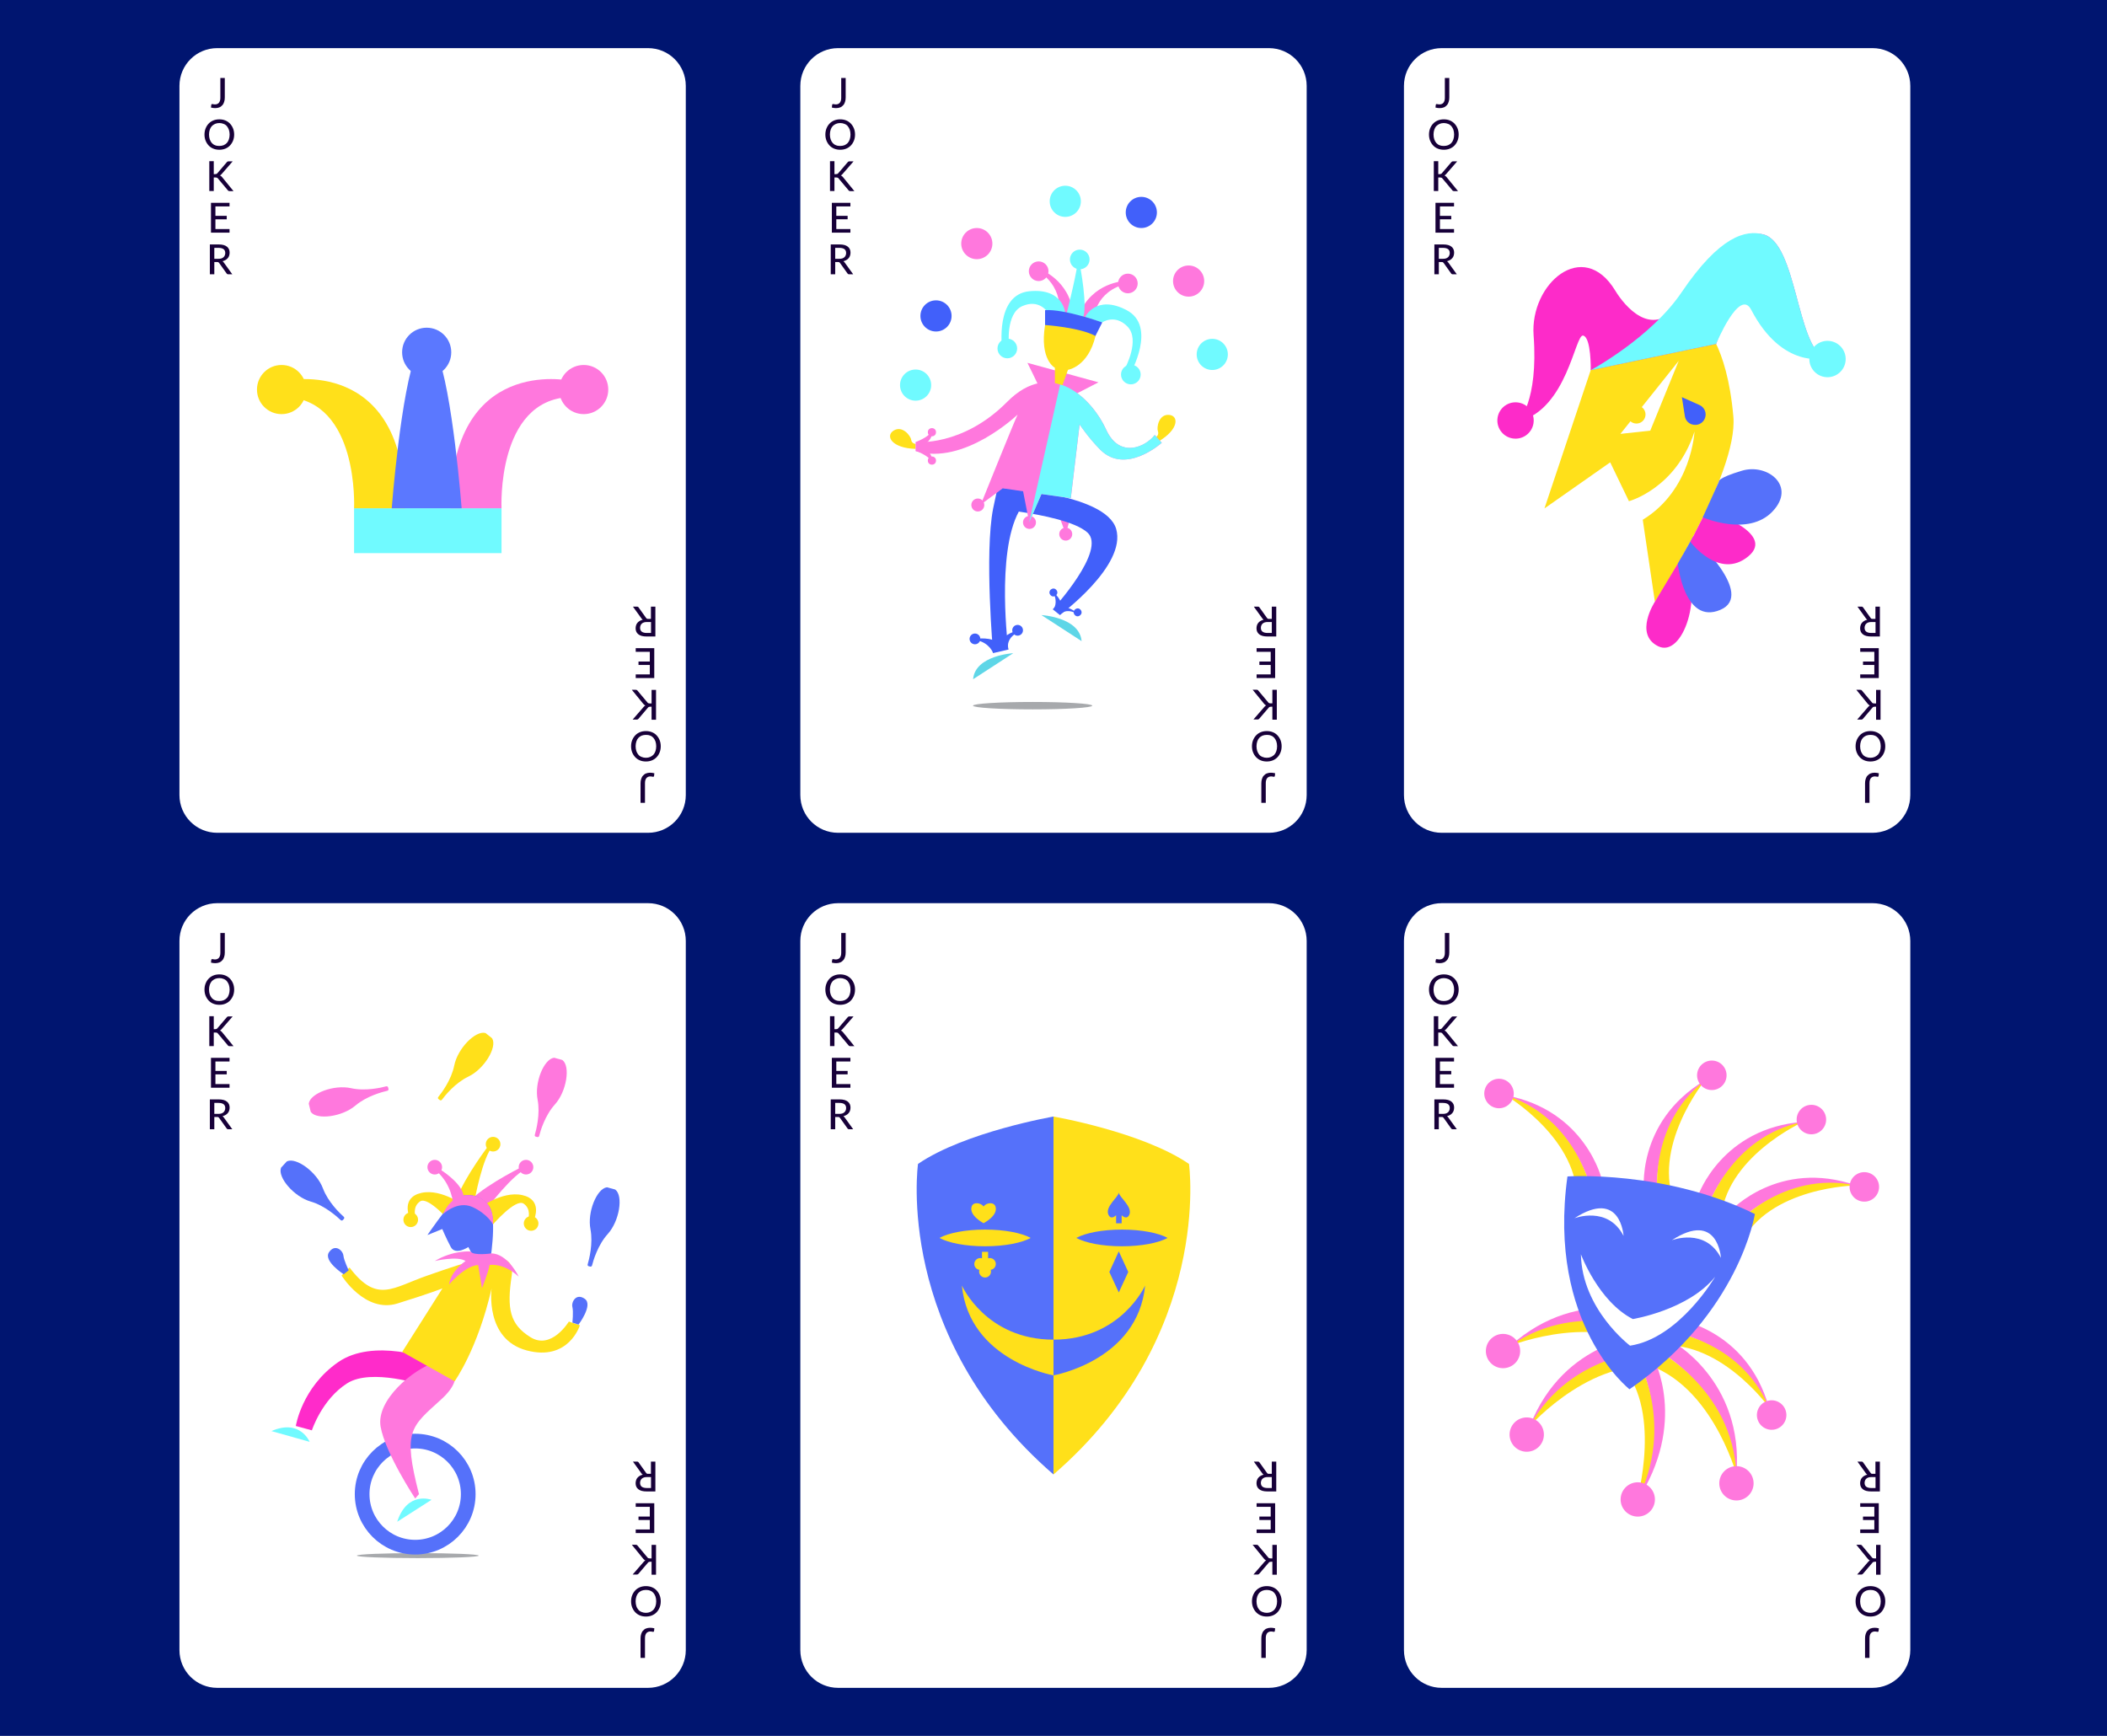 <?xml version="1.0" encoding="utf-8"?>
<!-- Generator: Adobe Illustrator 21.0.2, SVG Export Plug-In . SVG Version: 6.00 Build 0)  -->
<svg version="1.1" id="Layer_1" xmlns="http://www.w3.org/2000/svg" xmlns:xlink="http://www.w3.org/1999/xlink" x="0px" y="0px"
	 width="2272px" height="1872px" viewBox="0 0 2272 1872" enable-background="new 0 0 2272 1872" xml:space="preserve">
<rect fill="#001570" width="2272" height="1872"/>
<g>
	<path fill="#FFFFFF" d="M698.8,898.1H234.2c-22.5,0-40.7-18.2-40.7-40.7V92.6c0-22.5,18.2-40.7,40.7-40.7h464.6
		c22.5,0,40.7,18.2,40.7,40.7v764.8C739.5,879.9,721.3,898.1,698.8,898.1z"/>
	<g>
		<g>
			<path fill="#170039" d="M242.4,105.1c0,1.8-0.2,3.4-0.7,4.8c-0.4,1.4-1.1,2.7-2,3.6c-0.9,1-1.9,1.8-3.2,2.3
				c-1.3,0.5-2.7,0.8-4.4,0.8c-1.5,0-3-0.2-4.6-0.6l0.3-2.8c0-0.3,0.1-0.5,0.3-0.7c0.2-0.2,0.4-0.3,0.8-0.3c0.3,0,0.6,0.1,1,0.2
				c0.4,0.1,1,0.2,1.7,0.2c1,0,1.8-0.1,2.5-0.4c0.7-0.3,1.4-0.7,1.9-1.3s0.9-1.4,1.2-2.3c0.3-0.9,0.4-2.1,0.4-3.4V84.1h4.8V105.1z"
				/>
			<path fill="#170039" d="M252.5,145.1c0,2.4-0.4,4.6-1.2,6.6c-0.8,2-1.9,3.7-3.3,5.2c-1.4,1.5-3.1,2.6-5,3.4
				c-2,0.8-4.1,1.2-6.5,1.2c-2.4,0-4.5-0.4-6.5-1.2c-2-0.8-3.6-1.9-5-3.4c-1.4-1.5-2.5-3.2-3.3-5.2c-0.8-2-1.2-4.2-1.2-6.6
				c0-2.4,0.4-4.6,1.2-6.6s1.9-3.8,3.3-5.2c1.4-1.5,3.1-2.6,5-3.4c2-0.8,4.1-1.2,6.5-1.2c2.4,0,4.6,0.4,6.5,1.2c2,0.8,3.6,2,5,3.4
				c1.4,1.5,2.5,3.2,3.3,5.2S252.5,142.7,252.5,145.1z M247.6,145.1c0-1.9-0.3-3.6-0.8-5.2c-0.5-1.5-1.3-2.8-2.2-3.9
				s-2.1-1.9-3.5-2.4c-1.4-0.6-2.9-0.9-4.6-0.9c-1.7,0-3.2,0.3-4.6,0.9c-1.4,0.6-2.5,1.4-3.5,2.4c-1,1.1-1.7,2.4-2.2,3.9
				c-0.5,1.5-0.8,3.2-0.8,5.2c0,1.9,0.3,3.7,0.8,5.2c0.5,1.5,1.3,2.8,2.2,3.9c1,1.1,2.1,1.9,3.5,2.4c1.4,0.6,2.9,0.8,4.6,0.8
				c1.7,0,3.2-0.3,4.6-0.8c1.4-0.6,2.5-1.4,3.5-2.4c1-1.1,1.7-2.4,2.2-3.9S247.6,147,247.6,145.1z"/>
			<path fill="#170039" d="M230.3,187.8h1.6c0.6,0,1-0.1,1.4-0.2c0.4-0.1,0.7-0.4,1-0.7l10.2-11.9c0.3-0.4,0.7-0.7,1-0.8
				c0.3-0.2,0.8-0.2,1.3-0.2h4.1l-11.9,13.7c-0.3,0.4-0.6,0.7-0.9,0.9s-0.6,0.4-0.9,0.6c0.8,0.3,1.5,0.9,2.2,1.7l12.4,15.2h-4.1
				c-0.3,0-0.6,0-0.8-0.1s-0.4-0.1-0.6-0.2c-0.2-0.1-0.3-0.2-0.4-0.3s-0.2-0.3-0.3-0.4l-10.6-12.6c-0.1-0.2-0.3-0.4-0.4-0.5
				c-0.1-0.1-0.3-0.2-0.5-0.3s-0.4-0.1-0.7-0.2c-0.3,0-0.6-0.1-0.9-0.1h-2v14.6h-4.8v-32.2h4.8V187.8z"/>
			<path fill="#170039" d="M247.5,247l0,3.9h-20v-32.2h20v3.9h-15.2v10.2h12.2v3.7h-12.2V247H247.5z"/>
			<path fill="#170039" d="M250.5,295.8h-4.3c-0.9,0-1.5-0.3-1.9-1l-8-11.2c-0.3-0.4-0.5-0.6-0.8-0.8c-0.3-0.2-0.7-0.2-1.3-0.2h-3.1
				v13.2h-4.8v-32.2h9.3c2.1,0,3.9,0.2,5.4,0.6s2.7,1,3.7,1.8c1,0.8,1.7,1.7,2.2,2.8c0.5,1.1,0.7,2.3,0.7,3.7c0,1.1-0.2,2.2-0.5,3.2
				c-0.3,1-0.8,1.9-1.5,2.7c-0.7,0.8-1.5,1.5-2.4,2c-1,0.6-2,1-3.3,1.3c0.6,0.4,1.1,0.9,1.5,1.5L250.5,295.8z M235.5,279.1
				c1.2,0,2.3-0.1,3.2-0.4c0.9-0.3,1.7-0.7,2.3-1.3c0.6-0.5,1.1-1.2,1.4-2s0.5-1.6,0.5-2.5c0-1.9-0.6-3.3-1.8-4.2
				c-1.2-0.9-3-1.4-5.5-1.4h-4.5v11.8H235.5z"/>
		</g>
		<g>
			<path fill="#170039" d="M690.7,844.8c0-1.8,0.2-3.4,0.7-4.8c0.4-1.4,1.1-2.7,2-3.6c0.9-1,1.9-1.8,3.2-2.3
				c1.3-0.5,2.7-0.8,4.4-0.8c1.5,0,3,0.2,4.6,0.6l-0.3,2.8c0,0.3-0.1,0.5-0.3,0.7c-0.2,0.2-0.4,0.3-0.8,0.3c-0.3,0-0.6-0.1-1-0.2
				c-0.4-0.1-1-0.2-1.7-0.2c-1,0-1.8,0.1-2.5,0.4c-0.7,0.3-1.4,0.7-1.9,1.3s-0.9,1.4-1.2,2.3c-0.3,0.9-0.4,2.1-0.4,3.4v21.1h-4.8
				V844.8z"/>
			<path fill="#170039" d="M680.5,804.8c0-2.4,0.4-4.6,1.2-6.6c0.8-2,1.9-3.7,3.3-5.2c1.4-1.5,3.1-2.6,5-3.4c2-0.8,4.1-1.2,6.5-1.2
				c2.4,0,4.5,0.4,6.5,1.2c2,0.8,3.6,1.9,5,3.4c1.4,1.5,2.5,3.2,3.3,5.2c0.8,2,1.2,4.2,1.2,6.6c0,2.4-0.4,4.6-1.2,6.6
				s-1.9,3.8-3.3,5.2c-1.4,1.5-3.1,2.6-5,3.4c-2,0.8-4.1,1.2-6.5,1.2c-2.4,0-4.6-0.4-6.5-1.2c-2-0.8-3.6-2-5-3.4
				c-1.4-1.5-2.5-3.2-3.3-5.2S680.5,807.2,680.5,804.8z M685.4,804.8c0,1.9,0.3,3.6,0.8,5.2c0.5,1.5,1.3,2.8,2.2,3.9
				s2.1,1.9,3.5,2.4c1.4,0.6,2.9,0.9,4.6,0.9c1.7,0,3.2-0.3,4.6-0.9c1.4-0.6,2.5-1.4,3.5-2.4c1-1.1,1.7-2.4,2.2-3.9
				c0.5-1.5,0.8-3.2,0.8-5.2c0-1.9-0.3-3.7-0.8-5.2c-0.5-1.5-1.3-2.8-2.2-3.9c-1-1.1-2.1-1.9-3.5-2.4c-1.4-0.6-2.9-0.8-4.6-0.8
				c-1.7,0-3.2,0.3-4.6,0.8c-1.4,0.6-2.5,1.4-3.5,2.4c-1,1.1-1.7,2.4-2.2,3.9S685.4,802.9,685.4,804.8z"/>
			<path fill="#170039" d="M702.8,762.1h-1.6c-0.6,0-1,0.1-1.4,0.2c-0.4,0.1-0.7,0.4-1,0.7L688.6,775c-0.3,0.4-0.7,0.7-1,0.8
				c-0.3,0.2-0.8,0.2-1.3,0.2h-4.1l11.9-13.7c0.3-0.4,0.6-0.7,0.9-0.9s0.6-0.4,0.9-0.6c-0.8-0.3-1.5-0.9-2.2-1.7l-12.4-15.2h4.1
				c0.3,0,0.6,0,0.8,0.1s0.4,0.1,0.6,0.2c0.2,0.1,0.3,0.2,0.4,0.3s0.2,0.3,0.3,0.4l10.6,12.6c0.1,0.2,0.3,0.4,0.4,0.5
				c0.1,0.1,0.3,0.2,0.5,0.3s0.4,0.1,0.7,0.2c0.3,0,0.6,0.1,0.9,0.1h2v-14.6h4.8v32.2h-4.8V762.1z"/>
			<path fill="#170039" d="M685.5,702.9l0-3.9h20v32.2h-20v-3.9h15.2v-10.2h-12.2v-3.7h12.2v-10.5H685.5z"/>
			<path fill="#170039" d="M682.5,654.2h4.3c0.9,0,1.5,0.3,1.9,1l8,11.2c0.3,0.4,0.5,0.6,0.8,0.8c0.3,0.2,0.7,0.2,1.3,0.2h3.1v-13.2
				h4.8v32.2h-9.3c-2.1,0-3.9-0.2-5.4-0.6s-2.7-1-3.7-1.8c-1-0.8-1.7-1.7-2.2-2.8c-0.5-1.1-0.7-2.3-0.7-3.7c0-1.1,0.2-2.2,0.5-3.2
				c0.3-1,0.8-1.9,1.5-2.7c0.7-0.8,1.5-1.5,2.4-2c1-0.6,2-1,3.3-1.3c-0.6-0.4-1.1-0.9-1.5-1.5L682.5,654.2z M697.6,670.8
				c-1.2,0-2.3,0.1-3.2,0.4c-0.9,0.3-1.7,0.7-2.3,1.3c-0.6,0.5-1.1,1.2-1.4,2s-0.5,1.6-0.5,2.5c0,1.9,0.6,3.3,1.8,4.2
				c1.2,0.9,3,1.4,5.5,1.4h4.5v-11.8H697.6z"/>
		</g>
	</g>
	<g>
		<rect x="381.8" y="548.1" fill="#70FAFF" width="159" height="48.4"/>
		<path fill="#FFE01A" d="M381.8,548.1c0,0,5.6-116.4-73.3-119.9v-17.7c0,0,128.3-27.4,128.3,137.6H381.8z"/>
		<path fill="#FF78DD" d="M540.8,548.1c0,0-5.6-116.4,73.3-119.9v-17.7c0,0-128.3-27.4-128.3,137.6H540.8z"/>
		<circle fill="#FF78DD" cx="629.4" cy="420.1" r="26.5"/>
		<circle fill="#5B78FF" cx="460.1" cy="379.9" r="26.5"/>
		<circle fill="#FFE01A" cx="303.6" cy="420.1" r="26.5"/>
		<path fill="#5B78FF" d="M470.8,379.9h-9.9h-1.6h-9.9c-17.2,40.7-27,168.2-27,168.2h36.1h3.2h36.1
			C497.8,548.1,488,420.6,470.8,379.9z"/>
	</g>
</g>
<g>
	<path fill="#FFFFFF" d="M1368.3,898.1H903.7c-22.5,0-40.7-18.2-40.7-40.7V92.6c0-22.5,18.2-40.7,40.7-40.7h464.6
		c22.5,0,40.7,18.2,40.7,40.7v764.8C1409,879.9,1390.8,898.1,1368.3,898.1z"/>
	<g>
		<g>
			<path fill="#170039" d="M911.9,105.1c0,1.8-0.2,3.4-0.7,4.8c-0.4,1.4-1.1,2.7-2,3.6c-0.9,1-1.9,1.8-3.2,2.3
				c-1.3,0.5-2.7,0.8-4.4,0.8c-1.5,0-3-0.2-4.6-0.6l0.3-2.8c0-0.3,0.1-0.5,0.3-0.7c0.2-0.2,0.4-0.3,0.8-0.3c0.3,0,0.6,0.1,1,0.2
				c0.4,0.1,1,0.2,1.7,0.2c1,0,1.8-0.1,2.5-0.4c0.7-0.3,1.4-0.7,1.9-1.3s0.9-1.4,1.2-2.3c0.3-0.9,0.4-2.1,0.4-3.4V84.1h4.8V105.1z"
				/>
			<path fill="#170039" d="M922,145.1c0,2.4-0.4,4.6-1.2,6.6c-0.8,2-1.9,3.7-3.3,5.2c-1.4,1.5-3.1,2.6-5,3.4c-2,0.8-4.1,1.2-6.5,1.2
				c-2.4,0-4.5-0.4-6.5-1.2c-2-0.8-3.6-1.9-5-3.4c-1.4-1.5-2.5-3.2-3.3-5.2c-0.8-2-1.2-4.2-1.2-6.6c0-2.4,0.4-4.6,1.2-6.6
				s1.9-3.8,3.3-5.2c1.4-1.5,3.1-2.6,5-3.4c2-0.8,4.1-1.2,6.5-1.2c2.4,0,4.6,0.4,6.5,1.2c2,0.8,3.6,2,5,3.4c1.4,1.5,2.5,3.2,3.3,5.2
				S922,142.7,922,145.1z M917.1,145.1c0-1.9-0.3-3.6-0.8-5.2c-0.5-1.5-1.3-2.8-2.2-3.9s-2.1-1.9-3.5-2.4c-1.4-0.6-2.9-0.9-4.6-0.9
				c-1.7,0-3.2,0.3-4.6,0.9c-1.4,0.6-2.5,1.4-3.5,2.4c-1,1.1-1.7,2.4-2.2,3.9c-0.5,1.5-0.8,3.2-0.8,5.2c0,1.9,0.3,3.7,0.8,5.2
				c0.5,1.5,1.3,2.8,2.2,3.9c1,1.1,2.1,1.9,3.5,2.4c1.4,0.6,2.9,0.8,4.6,0.8c1.7,0,3.2-0.3,4.6-0.8c1.4-0.6,2.5-1.4,3.5-2.4
				c1-1.1,1.7-2.4,2.2-3.9S917.1,147,917.1,145.1z"/>
			<path fill="#170039" d="M899.8,187.8h1.6c0.6,0,1-0.1,1.4-0.2c0.4-0.1,0.7-0.4,1-0.7l10.2-11.9c0.3-0.4,0.7-0.7,1-0.8
				c0.3-0.2,0.8-0.2,1.3-0.2h4.1l-11.9,13.7c-0.3,0.4-0.6,0.7-0.9,0.9s-0.6,0.4-0.9,0.6c0.8,0.3,1.5,0.9,2.2,1.7l12.4,15.2H917
				c-0.3,0-0.6,0-0.8-0.1s-0.4-0.1-0.6-0.2c-0.2-0.1-0.3-0.2-0.4-0.3s-0.2-0.3-0.3-0.4l-10.6-12.6c-0.1-0.2-0.3-0.4-0.4-0.5
				c-0.1-0.1-0.3-0.2-0.5-0.3s-0.4-0.1-0.7-0.2c-0.3,0-0.6-0.1-0.9-0.1h-2v14.6H895v-32.2h4.8V187.8z"/>
			<path fill="#170039" d="M917,247l0,3.9h-20v-32.2h20v3.9h-15.2v10.2H914v3.7h-12.2V247H917z"/>
			<path fill="#170039" d="M920,295.8h-4.3c-0.9,0-1.5-0.3-1.9-1l-8-11.2c-0.3-0.4-0.5-0.6-0.8-0.8c-0.3-0.2-0.7-0.2-1.3-0.2h-3.1
				v13.2h-4.8v-32.2h9.3c2.1,0,3.9,0.2,5.4,0.6s2.7,1,3.7,1.8c1,0.8,1.7,1.7,2.2,2.8c0.5,1.1,0.7,2.3,0.7,3.7c0,1.1-0.2,2.2-0.5,3.2
				c-0.3,1-0.8,1.9-1.5,2.7c-0.7,0.8-1.5,1.5-2.4,2c-1,0.6-2,1-3.3,1.3c0.6,0.4,1.1,0.9,1.5,1.5L920,295.8z M905,279.1
				c1.2,0,2.3-0.1,3.2-0.4c0.9-0.3,1.7-0.7,2.3-1.3c0.6-0.5,1.1-1.2,1.4-2s0.5-1.6,0.5-2.5c0-1.9-0.6-3.3-1.8-4.2
				c-1.2-0.9-3-1.4-5.5-1.4h-4.5v11.8H905z"/>
		</g>
		<g>
			<path fill="#170039" d="M1360.1,844.8c0-1.8,0.2-3.4,0.7-4.8c0.4-1.4,1.1-2.7,2-3.6c0.9-1,1.9-1.8,3.2-2.3
				c1.3-0.5,2.7-0.8,4.4-0.8c1.5,0,3,0.2,4.6,0.6l-0.3,2.8c0,0.3-0.1,0.5-0.3,0.7s-0.4,0.3-0.8,0.3c-0.3,0-0.6-0.1-1-0.2
				c-0.4-0.1-1-0.2-1.7-0.2c-1,0-1.8,0.1-2.5,0.4c-0.7,0.3-1.4,0.7-1.9,1.3c-0.5,0.6-0.9,1.4-1.2,2.3s-0.4,2.1-0.4,3.4v21.1h-4.8
				V844.8z"/>
			<path fill="#170039" d="M1350,804.8c0-2.4,0.4-4.6,1.2-6.6c0.8-2,1.9-3.7,3.3-5.2c1.4-1.5,3.1-2.6,5-3.4c2-0.8,4.1-1.2,6.5-1.2
				c2.4,0,4.5,0.4,6.5,1.2c2,0.8,3.6,1.9,5,3.4c1.4,1.5,2.5,3.2,3.3,5.2c0.8,2,1.2,4.2,1.2,6.6c0,2.4-0.4,4.6-1.2,6.6
				s-1.9,3.8-3.3,5.2c-1.4,1.5-3.1,2.6-5,3.4c-2,0.8-4.1,1.2-6.5,1.2c-2.4,0-4.6-0.4-6.5-1.2c-2-0.8-3.6-2-5-3.4
				c-1.4-1.5-2.5-3.2-3.3-5.2C1350.4,809.4,1350,807.2,1350,804.8z M1354.9,804.8c0,1.9,0.3,3.6,0.8,5.2c0.5,1.5,1.3,2.8,2.2,3.9
				s2.1,1.9,3.5,2.4c1.4,0.6,2.9,0.9,4.6,0.9c1.7,0,3.2-0.3,4.6-0.9s2.5-1.4,3.5-2.4c1-1.1,1.7-2.4,2.2-3.9c0.5-1.5,0.8-3.2,0.8-5.2
				c0-1.9-0.3-3.7-0.8-5.2c-0.5-1.5-1.3-2.8-2.2-3.9c-1-1.1-2.1-1.9-3.5-2.4c-1.4-0.6-2.9-0.8-4.6-0.8c-1.7,0-3.2,0.3-4.6,0.8
				c-1.4,0.6-2.5,1.4-3.5,2.4c-1,1.1-1.7,2.4-2.2,3.9S1354.9,802.9,1354.9,804.8z"/>
			<path fill="#170039" d="M1372.2,762.1h-1.6c-0.6,0-1,0.1-1.4,0.2c-0.4,0.1-0.7,0.4-1,0.7l-10.2,11.9c-0.3,0.4-0.7,0.7-1,0.8
				c-0.3,0.2-0.8,0.2-1.3,0.2h-4.1l11.9-13.7c0.3-0.4,0.6-0.7,0.9-0.9c0.3-0.2,0.6-0.4,0.9-0.6c-0.8-0.3-1.5-0.9-2.2-1.7l-12.4-15.2
				h4.1c0.3,0,0.6,0,0.8,0.1s0.4,0.1,0.6,0.2c0.2,0.1,0.3,0.2,0.4,0.3s0.2,0.3,0.3,0.4l10.6,12.6c0.1,0.2,0.3,0.4,0.4,0.5
				c0.1,0.1,0.3,0.2,0.5,0.3c0.2,0.1,0.4,0.1,0.7,0.2c0.3,0,0.6,0.1,0.9,0.1h2v-14.6h4.8v32.2h-4.8V762.1z"/>
			<path fill="#170039" d="M1355,702.9l0-3.9h20v32.2h-20v-3.9h15.2v-10.2H1358v-3.7h12.2v-10.5H1355z"/>
			<path fill="#170039" d="M1352,654.2h4.3c0.9,0,1.5,0.3,1.9,1l8,11.2c0.3,0.4,0.5,0.6,0.8,0.8c0.3,0.2,0.7,0.2,1.3,0.2h3.1v-13.2
				h4.8v32.2h-9.3c-2.1,0-3.9-0.2-5.4-0.6c-1.5-0.4-2.7-1-3.7-1.8c-1-0.8-1.7-1.7-2.2-2.8c-0.5-1.1-0.7-2.3-0.7-3.7
				c0-1.1,0.2-2.2,0.5-3.2c0.3-1,0.8-1.9,1.5-2.7c0.7-0.8,1.5-1.5,2.4-2s2-1,3.3-1.3c-0.6-0.4-1.1-0.9-1.5-1.5L1352,654.2z
				 M1367,670.8c-1.2,0-2.3,0.1-3.2,0.4c-0.9,0.3-1.7,0.7-2.3,1.3c-0.6,0.5-1.1,1.2-1.4,2c-0.3,0.8-0.5,1.6-0.5,2.5
				c0,1.9,0.6,3.3,1.8,4.2s3,1.4,5.5,1.4h4.5v-11.8H1367z"/>
		</g>
	</g>
	<polygon fill="#FF78DD" points="1149.2,576 1142.1,556.4 1154.6,556.4 	"/>
	<path fill="#5ED6E7" d="M1092.6,704.4c0,0-41.1,2.3-43.3,28.1L1092.6,704.4z"/>
	<path fill="#5ED6E7" d="M1123,663.3c0,0,41.1,2.3,43.3,28.1L1123,663.3z"/>
	<path fill="#4160FA" d="M1203.6,570.5c-11.4-39.5-127.9-44.6-127.9-44.6l-4.8,22.5c-9.5,48.7,0,155.9,0,155.9l16.4-3.8
		c0,0-13.4-103.4,11.3-148.8c25.3,3.7,60.8,10.8,73.9,22.5c21.3,19-37.3,82.9-37.3,82.9l7.6,6.1
		C1142.8,663.3,1215,610.1,1203.6,570.5z"/>
	<path fill="#4160FA" d="M1070.9,704.4c0,0-3.3-11-18.2-14.2V689c0,0,16.4-3,25.7,5.6L1070.9,704.4z"/>
	<path fill="#4160FA" d="M1073.7,697.4c0,0,7.2-13.7,24.5-17.7v1.8c0,0-14.1,5.8-10.9,19.1L1073.7,697.4z"/>
	<circle fill="#4160FA" cx="1051.3" cy="689" r="5.8"/>
	<circle fill="#4160FA" cx="1097.3" cy="679.7" r="5.8"/>
	<path fill="#4160FA" d="M1136.4,656.4c0,0,4.6-6.8-0.4-16.6l0.6-0.5c0,0,9.1,7.7,8.6,16.8L1136.4,656.4z"/>
	<path fill="#4160FA" d="M1138.7,654.3c0,0,10.9-2.2,21,5.6l-1,0.8c0,0-9.7-5.2-15.6,2.6L1138.7,654.3z"/>
	
		<ellipse transform="matrix(0.774 -0.633 0.633 0.774 -147.54 863.84)" fill="#4160FA" cx="1136" cy="638.5" rx="4.2" ry="4.2"/>
	
		<ellipse transform="matrix(0.774 -0.633 0.633 0.774 -155.154 885.214)" fill="#4160FA" cx="1162.1" cy="659.9" rx="4.2" ry="4.2"/>
	<circle fill="#FF78DD" cx="1054.4" cy="544.6" r="7"/>
	<circle fill="#FF78DD" cx="1110.1" cy="563.4" r="7"/>
	<circle fill="#FF78DD" cx="1149.2" cy="576" r="7"/>
	<path fill="#FFE01A" d="M987.3,478.8c0,0-4.3-0.5-4.8-4.6c-0.5-4.1-9.4-15.7-18.8-9.9c-9.4,5.8-2.3,19,23.6,19.8V478.8z"/>
	<path fill="#FFE01A" d="M1246.6,471.4c0,0,3.5-2.5,2-6.3c-1.5-3.8,0.6-18.3,11.7-17.7c11,0.6,11.2,15.6-11.1,28.7L1246.6,471.4z"/>
	<path fill="#FF78DD" d="M1057.6,544.1c0,0,34.1-84.8,39.7-97c0,0-57.5,55.3-110,39.4v-9.8c0,0,50.6,5.3,98.7-43.3
		s92.2-2.3,106.7,29.7s42.6,18.9,52.5,6l7.6,8.4c0,0-38.7,35-66.2,7.6c-12.9-12.9-22.4-27.4-22.4-27.4l-9.5,79.6l-31.6-4.6
		l-13.3,30.7l-6.6-33.6l-21.9-3.2L1057.6,544.1z"/>
	<path fill="#FF78DD" d="M1123.1,422.7c-1-2.5-15.2-31.4-15.2-31.4l76.6,21l-36.1,18.6L1123.1,422.7z"/>
	<path fill="#FF78DD" d="M987.3,476.7c0,0,14.1-5.1,16.5-11l1.3,2.3c0,0-0.6,7.2-9.9,12.5L987.3,476.7z"/>
	<circle fill="#FF78DD" cx="1004.9" cy="466.1" r="4.4"/>
	<path fill="#FF78DD" d="M987.3,486.1c0,0,14.1,5.1,16.5,11l1.3-2.3c0,0-0.6-7.2-9.9-12.5L987.3,486.1z"/>
	<circle fill="#FF78DD" cx="1004.9" cy="496.7" r="4.4"/>
	<path fill="#70FAFF" d="M1154.6,537.3l9.5-79.6c0,0,9.5,14.4,22.4,27.4c27.4,27.4,66.2-7.6,66.2-7.6l-7.6-8.4
		c-9.9,12.9-38,25.9-52.5-6c-8.3-18.4-26.4-41.5-49.4-48.6l-33.5,149l13.3-30.7L1154.6,537.3z"/>
	<path fill="#FFE01A" d="M1137.5,413.2v-16.6c0,0-16.7-8.5-10.6-46.1c6.1-37.6,62.4-21.7,54.4,11.8c-8,33.5-29.7,36.5-29.7,36.5
		l-5.9,16.5L1137.5,413.2z"/>
	<path fill="#FF78DD" d="M1179.3,344.8c0,0,0.4-31,36.9-39.1l-3.3-2.6c0,0-35.4,0.8-49.7,36.9L1179.3,344.8z"/>
	<path fill="#FF78DD" d="M1140.7,343.2c0,0,10.2-29.6-20.7-50.7l4.9-0.5c0,0,32.6,13.8,32.5,52.6L1140.7,343.2z"/>
	<path fill="#70FAFF" d="M1170,341.9c0,0,11.9-24.8,44.9-7.4c33,17.3,4.1,68,4.1,68l-5.6-5.9c0,0,16.2-30.1,2.5-44.3
		c-13.7-14.2-27.4-4.6-27.4-4.6L1170,341.9z"/>
	<path fill="#70FAFF" d="M1148.7,337.8c0,0-1.8-27.5-38.9-23.7s-29.2,61.6-29.2,61.6l7.4-3.4c0,0-3.8-34,14.2-42.1
		c18-8.1,27.1,6,27.1,6L1148.7,337.8z"/>
	<path fill="#70FAFF" d="M1148.7,343.9c0,0,11.5-44.7,13-58.9h2.6c0,0,9.4,47.4,3,58.9C1160.8,355.4,1148.7,343.9,1148.7,343.9z"/>
	<path fill="#4160FA" d="M1126.8,350.5c0,0,37.4,2.5,54.4,11.8l7.4-14.6c0,0-41.3-14.7-61.7-13.2V350.5z"/>
	<circle fill="#70FAFF" cx="1219.4" cy="403.9" r="10.6"/>
	<circle fill="#70FAFF" cx="1164.3" cy="279.8" r="10.6"/>
	<circle fill="#70FAFF" cx="1086.2" cy="375.8" r="10.6"/>
	<circle fill="#FF78DD" cx="1120" cy="292.5" r="10.6"/>
	<circle fill="#FF78DD" cx="1216.2" cy="305.7" r="10.6"/>
	<ellipse fill="#A7A9AC" cx="1113.5" cy="761" rx="64.3" ry="4"/>
	<circle fill="#70FAFF" cx="1307.2" cy="382.2" r="16.8"/>
	<circle fill="#FF78DD" cx="1281.7" cy="303.1" r="16.8"/>
	<circle fill="#4160FA" cx="1230.7" cy="229.1" r="16.8"/>
	<circle fill="#70FAFF" cx="1148.7" cy="217.1" r="16.8"/>
	<circle fill="#FF78DD" cx="1053.3" cy="262.7" r="16.8"/>
	<circle fill="#4160FA" cx="1009.3" cy="340.7" r="16.8"/>
	<circle fill="#70FAFF" cx="987.3" cy="415.3" r="16.8"/>
</g>
<g>
	<path fill="#FFFFFF" d="M2019.2,898.1h-464.6c-22.5,0-40.7-18.2-40.7-40.7V92.6c0-22.5,18.2-40.7,40.7-40.7h464.6
		c22.5,0,40.7,18.2,40.7,40.7v764.8C2059.9,879.9,2041.7,898.1,2019.2,898.1z"/>
	<g>
		<g>
			<path fill="#170039" d="M1562.8,105.1c0,1.8-0.2,3.4-0.7,4.8c-0.4,1.4-1.1,2.7-2,3.6c-0.9,1-1.9,1.8-3.2,2.3
				c-1.3,0.5-2.7,0.8-4.4,0.8c-1.5,0-3-0.2-4.6-0.6l0.3-2.8c0-0.3,0.1-0.5,0.3-0.7c0.2-0.2,0.4-0.3,0.8-0.3c0.3,0,0.6,0.1,1,0.2
				c0.4,0.1,1,0.2,1.7,0.2c1,0,1.8-0.1,2.5-0.4c0.7-0.3,1.4-0.7,1.9-1.3s0.9-1.4,1.2-2.3s0.4-2.1,0.4-3.4V84.1h4.8V105.1z"/>
			<path fill="#170039" d="M1572.9,145.1c0,2.4-0.4,4.6-1.2,6.6c-0.8,2-1.9,3.7-3.3,5.2c-1.4,1.5-3.1,2.6-5,3.4
				c-2,0.8-4.1,1.2-6.5,1.2c-2.4,0-4.5-0.4-6.5-1.2c-2-0.8-3.6-1.9-5-3.4c-1.4-1.5-2.5-3.2-3.3-5.2c-0.8-2-1.2-4.2-1.2-6.6
				c0-2.4,0.4-4.6,1.2-6.6s1.9-3.8,3.3-5.2c1.4-1.5,3.1-2.6,5-3.4c2-0.8,4.1-1.2,6.5-1.2c2.4,0,4.6,0.4,6.5,1.2c2,0.8,3.6,2,5,3.4
				c1.4,1.5,2.5,3.2,3.3,5.2S1572.9,142.7,1572.9,145.1z M1568,145.1c0-1.9-0.3-3.6-0.8-5.2c-0.5-1.5-1.3-2.8-2.2-3.9
				c-1-1.1-2.1-1.9-3.5-2.4s-2.9-0.9-4.6-0.9c-1.7,0-3.2,0.3-4.6,0.9c-1.4,0.6-2.5,1.4-3.5,2.4s-1.7,2.4-2.2,3.9
				c-0.5,1.5-0.8,3.2-0.8,5.2c0,1.9,0.3,3.7,0.8,5.2s1.3,2.8,2.2,3.9c1,1.1,2.1,1.9,3.5,2.4c1.4,0.6,2.9,0.8,4.6,0.8
				c1.7,0,3.2-0.3,4.6-0.8c1.4-0.6,2.5-1.4,3.5-2.4c1-1.1,1.7-2.4,2.2-3.9S1568,147,1568,145.1z"/>
			<path fill="#170039" d="M1550.7,187.8h1.6c0.6,0,1-0.1,1.4-0.2s0.7-0.4,1-0.7l10.2-11.9c0.3-0.4,0.7-0.7,1-0.8
				c0.3-0.2,0.8-0.2,1.3-0.2h4.1l-11.9,13.7c-0.3,0.4-0.6,0.7-0.9,0.9s-0.6,0.4-0.9,0.6c0.8,0.3,1.5,0.9,2.2,1.7l12.4,15.2h-4.1
				c-0.3,0-0.6,0-0.8-0.1s-0.4-0.1-0.6-0.2c-0.2-0.1-0.3-0.2-0.4-0.3s-0.2-0.3-0.3-0.4l-10.6-12.6c-0.2-0.2-0.3-0.4-0.4-0.5
				c-0.1-0.1-0.3-0.2-0.5-0.3s-0.4-0.1-0.7-0.2c-0.3,0-0.6-0.1-0.9-0.1h-2v14.6h-4.8v-32.2h4.8V187.8z"/>
			<path fill="#170039" d="M1567.9,247l0,3.9h-20v-32.2h20v3.9h-15.2v10.2h12.2v3.7h-12.2V247H1567.9z"/>
			<path fill="#170039" d="M1570.9,295.8h-4.3c-0.9,0-1.5-0.3-1.9-1l-8-11.2c-0.3-0.4-0.5-0.6-0.8-0.8c-0.3-0.2-0.7-0.2-1.3-0.2
				h-3.1v13.2h-4.8v-32.2h9.3c2.1,0,3.9,0.2,5.4,0.6s2.7,1,3.7,1.8c1,0.8,1.7,1.7,2.2,2.8c0.5,1.1,0.7,2.3,0.7,3.7
				c0,1.1-0.2,2.2-0.5,3.2c-0.3,1-0.8,1.9-1.5,2.7c-0.7,0.8-1.5,1.5-2.4,2s-2,1-3.3,1.3c0.6,0.4,1.1,0.9,1.5,1.5L1570.9,295.8z
				 M1555.9,279.1c1.2,0,2.3-0.1,3.2-0.4c0.9-0.3,1.7-0.7,2.3-1.3c0.6-0.5,1.1-1.2,1.4-2s0.5-1.6,0.5-2.5c0-1.9-0.6-3.3-1.8-4.2
				s-3-1.4-5.5-1.4h-4.5v11.8H1555.9z"/>
		</g>
		<g>
			<path fill="#170039" d="M2011.1,844.8c0-1.8,0.2-3.4,0.7-4.8c0.4-1.4,1.1-2.7,2-3.6s1.9-1.8,3.2-2.3c1.3-0.5,2.7-0.8,4.4-0.8
				c1.5,0,3,0.2,4.6,0.6l-0.3,2.8c0,0.3-0.1,0.5-0.3,0.7c-0.2,0.2-0.4,0.3-0.8,0.3c-0.3,0-0.6-0.1-1-0.2c-0.4-0.1-1-0.2-1.7-0.2
				c-1,0-1.8,0.1-2.5,0.4c-0.7,0.3-1.4,0.7-1.9,1.3c-0.5,0.6-0.9,1.4-1.2,2.3c-0.3,0.9-0.4,2.1-0.4,3.4v21.1h-4.8V844.8z"/>
			<path fill="#170039" d="M2000.9,804.8c0-2.4,0.4-4.6,1.2-6.6c0.8-2,1.9-3.7,3.3-5.2c1.4-1.5,3.1-2.6,5-3.4c2-0.8,4.1-1.2,6.5-1.2
				c2.4,0,4.5,0.4,6.5,1.2c2,0.8,3.6,1.9,5,3.4c1.4,1.5,2.5,3.2,3.3,5.2c0.8,2,1.2,4.2,1.2,6.6c0,2.4-0.4,4.6-1.2,6.6
				s-1.9,3.8-3.3,5.2c-1.4,1.5-3.1,2.6-5,3.4c-2,0.8-4.1,1.2-6.5,1.2c-2.4,0-4.6-0.4-6.5-1.2c-2-0.8-3.6-2-5-3.4
				c-1.4-1.5-2.5-3.2-3.3-5.2C2001.3,809.4,2000.9,807.2,2000.9,804.8z M2005.8,804.8c0,1.9,0.3,3.6,0.8,5.2
				c0.5,1.5,1.3,2.8,2.2,3.9s2.1,1.9,3.5,2.4c1.4,0.6,2.9,0.9,4.6,0.9s3.2-0.3,4.6-0.9c1.4-0.6,2.5-1.4,3.5-2.4
				c1-1.1,1.7-2.4,2.2-3.9c0.5-1.5,0.8-3.2,0.8-5.2c0-1.9-0.3-3.7-0.8-5.2s-1.3-2.8-2.2-3.9c-1-1.1-2.1-1.9-3.5-2.4
				c-1.4-0.6-2.9-0.8-4.6-0.8s-3.2,0.3-4.6,0.8c-1.4,0.6-2.5,1.4-3.5,2.4c-1,1.1-1.7,2.4-2.2,3.9S2005.8,802.9,2005.8,804.8z"/>
			<path fill="#170039" d="M2023.2,762.1h-1.6c-0.6,0-1,0.1-1.4,0.2s-0.7,0.4-1,0.7L2009,775c-0.3,0.4-0.7,0.7-1,0.8
				c-0.3,0.2-0.8,0.2-1.3,0.2h-4.1l11.9-13.7c0.3-0.4,0.6-0.7,0.9-0.9c0.3-0.2,0.6-0.4,0.9-0.6c-0.8-0.3-1.5-0.9-2.2-1.7l-12.4-15.2
				h4.1c0.3,0,0.6,0,0.8,0.1s0.4,0.1,0.6,0.2c0.2,0.1,0.3,0.2,0.4,0.3s0.2,0.3,0.3,0.4l10.6,12.6c0.1,0.2,0.3,0.4,0.4,0.5
				c0.2,0.1,0.3,0.2,0.5,0.3c0.2,0.1,0.4,0.1,0.7,0.2c0.3,0,0.6,0.1,0.9,0.1h2v-14.6h4.8v32.2h-4.8V762.1z"/>
			<path fill="#170039" d="M2005.9,702.9l0-3.9h20v32.2h-20v-3.9h15.2v-10.2h-12.2v-3.7h12.2v-10.5H2005.9z"/>
			<path fill="#170039" d="M2002.9,654.2h4.3c0.9,0,1.5,0.3,1.9,1l8,11.2c0.3,0.4,0.5,0.6,0.8,0.8c0.3,0.2,0.7,0.2,1.3,0.2h3.1
				v-13.2h4.8v32.2h-9.3c-2.1,0-3.9-0.2-5.4-0.6c-1.5-0.4-2.7-1-3.7-1.8c-1-0.8-1.7-1.7-2.2-2.8c-0.5-1.1-0.7-2.3-0.7-3.7
				c0-1.1,0.2-2.2,0.5-3.2c0.3-1,0.8-1.9,1.5-2.7c0.7-0.8,1.5-1.5,2.4-2c1-0.6,2-1,3.3-1.3c-0.6-0.4-1.1-0.9-1.5-1.5L2002.9,654.2z
				 M2018,670.8c-1.2,0-2.3,0.1-3.2,0.4c-0.9,0.3-1.7,0.7-2.3,1.3c-0.6,0.5-1.1,1.2-1.4,2c-0.3,0.8-0.5,1.6-0.5,2.5
				c0,1.9,0.6,3.3,1.8,4.2c1.2,0.9,3,1.4,5.5,1.4h4.5v-11.8H2018z"/>
		</g>
	</g>
	<g>
		<path fill="#FFE01A" d="M1869.1,449.2c5.5,62.6-84.6,199.8-84.6,199.8l-13.1-88.5c52.8-32.1,55.8-95.1,55.8-95.1
			c-20,61.6-70.7,75.1-70.7,75.1l-20.2-41.9l-70.9,49.7l58.5-174.9l111.9-24.2C1835.8,349.2,1862.1,369.7,1869.1,449.2z"/>
		<polygon fill="#FFFFFF" points="1747.3,467.9 1810.2,389.1 1779.5,464.4 		"/>
		
			<ellipse transform="matrix(0.173 -0.985 0.985 0.173 1018.39 2108.472)" fill="#FFE01A" cx="1765.4" cy="447.5" rx="9.8" ry="9.8"/>
		<path fill="#FD2BC9" d="M1741.8,313.5c9.9,16.3,39.3,52.1,67.1,15.7c39.7-51.9,72-82.2,92.9-76.3c35.8,10.1,35.5,120.4,66.1,133.4
			c0,0-46.3,3.3-80-61.6c-12.6-24.1-37.4,46.2-37.4,46.2l-135.2,28.3c0,0,0.7-35-8.1-37.3c-8.8-2.3-17.1,79.7-69.9,92.6
			c0,0,21.7-21.2,16.4-92.9C1649.6,306.4,1706.9,255.9,1741.8,313.5z"/>
		
			<ellipse transform="matrix(0.173 -0.985 0.985 0.173 1247.665 2262.039)" fill="#70FAFF" cx="1971.5" cy="387.7" rx="19.6" ry="19.6"/>
		
			<ellipse transform="matrix(0.173 -0.985 0.985 0.173 904.171 1985.39)" fill="#FD2BC9" cx="1635" cy="454" rx="19.6" ry="19.6"/>
		<path fill="#4160FA" d="M1816.8,448.8l-3.2-20.5l19,8.5c4.5,2,7.2,6.8,6.5,11.7v0c-0.8,6.2-6.5,10.5-12.6,9.6l0,0
			C1821.5,457.6,1817.5,453.7,1816.8,448.8z"/>
		<path fill="#70FAFF" d="M1888.3,334c33.8,64.9,79.7,52.3,79.7,52.3c-30.6-13.1-30.3-123.3-66.1-133.4
			c-19.4-5.5-47.5,1.5-88.6,62.3c-33.2,49.2-98,84-98,84l135.2-28.3C1850.5,370.9,1875.7,309.9,1888.3,334z"/>
		<path fill="#FD2BC9" d="M1784.5,648.9c0,0-22.9,35,3.5,48c26.4,13.1,50.3-55.6,26.6-98L1784.5,648.9z"/>
		<path fill="#5571FA" d="M1809.2,607.9c0,0,6.9,66.3,45.8,49.8c38.9-16.4-29.4-78.9-29.4-78.9L1809.2,607.9z"/>
		<path fill="#FD2BC9" d="M1822.8,584.4c0,0,31,41.5,62.4,15.6s-45-49.9-45-49.9L1822.8,584.4z"/>
		<path fill="#5571FA" d="M1836.1,557.9c0,0,48.8,21.3,75.1-6.2c26.3-27.5-5.3-52.3-32.8-44.1c-27.5,8.2-24.9,11.9-24.9,11.9
			L1836.1,557.9z"/>
	</g>
</g>
<g>
	<path fill="#FFFFFF" d="M698.8,1820.2H234.2c-22.5,0-40.7-18.2-40.7-40.7v-764.8c0-22.5,18.2-40.7,40.7-40.7h464.6
		c22.5,0,40.7,18.2,40.7,40.7v764.8C739.5,1801.9,721.3,1820.2,698.8,1820.2z"/>
	<g>
		<g>
			<path fill="#170039" d="M242.4,1027.2c0,1.8-0.2,3.4-0.7,4.8c-0.4,1.4-1.1,2.7-2,3.6c-0.9,1-1.9,1.8-3.2,2.3s-2.7,0.8-4.4,0.8
				c-1.5,0-3-0.2-4.6-0.6l0.3-2.8c0-0.3,0.1-0.5,0.3-0.7c0.2-0.2,0.4-0.3,0.8-0.3c0.3,0,0.6,0.1,1,0.2c0.4,0.1,1,0.2,1.7,0.2
				c1,0,1.8-0.1,2.5-0.4c0.7-0.3,1.4-0.7,1.9-1.3s0.9-1.4,1.2-2.3c0.3-0.9,0.4-2.1,0.4-3.4v-21.1h4.8V1027.2z"/>
			<path fill="#170039" d="M252.5,1067.2c0,2.4-0.4,4.6-1.2,6.6c-0.8,2-1.9,3.7-3.3,5.2s-3.1,2.6-5,3.4s-4.1,1.2-6.5,1.2
				c-2.4,0-4.5-0.4-6.5-1.2c-2-0.8-3.6-1.9-5-3.4c-1.4-1.5-2.5-3.2-3.3-5.2c-0.8-2-1.2-4.2-1.2-6.6c0-2.4,0.4-4.6,1.2-6.6
				s1.9-3.8,3.3-5.2c1.4-1.5,3.1-2.6,5-3.4c2-0.8,4.1-1.2,6.5-1.2c2.4,0,4.6,0.4,6.5,1.2c2,0.8,3.6,2,5,3.4c1.4,1.5,2.5,3.2,3.3,5.2
				S252.5,1064.8,252.5,1067.2z M247.6,1067.2c0-1.9-0.3-3.6-0.8-5.2c-0.5-1.5-1.3-2.8-2.2-3.9s-2.1-1.9-3.5-2.4
				c-1.4-0.6-2.9-0.9-4.6-0.9c-1.7,0-3.2,0.3-4.6,0.9c-1.4,0.6-2.5,1.4-3.5,2.4c-1,1.1-1.7,2.4-2.2,3.9c-0.5,1.5-0.8,3.2-0.8,5.2
				c0,1.9,0.3,3.7,0.8,5.2c0.5,1.5,1.3,2.8,2.2,3.9c1,1.1,2.1,1.9,3.5,2.4c1.4,0.6,2.9,0.8,4.6,0.8c1.7,0,3.2-0.3,4.6-0.8
				c1.4-0.6,2.5-1.4,3.5-2.4s1.7-2.4,2.2-3.9S247.6,1069.1,247.6,1067.2z"/>
			<path fill="#170039" d="M230.3,1109.9h1.6c0.6,0,1-0.1,1.4-0.2c0.4-0.1,0.7-0.4,1-0.7l10.2-11.9c0.3-0.4,0.7-0.7,1-0.8
				c0.3-0.2,0.8-0.2,1.3-0.2h4.1l-11.9,13.7c-0.3,0.4-0.6,0.7-0.9,0.9s-0.6,0.4-0.9,0.6c0.8,0.3,1.5,0.9,2.2,1.7l12.4,15.2h-4.1
				c-0.3,0-0.6,0-0.8-0.1s-0.4-0.1-0.6-0.2c-0.2-0.1-0.3-0.2-0.4-0.3c-0.1-0.1-0.2-0.3-0.3-0.4l-10.6-12.6c-0.1-0.2-0.3-0.4-0.4-0.5
				c-0.1-0.1-0.3-0.2-0.5-0.3s-0.4-0.1-0.7-0.2s-0.6-0.1-0.9-0.1h-2v14.6h-4.8v-32.2h4.8V1109.9z"/>
			<path fill="#170039" d="M247.5,1169.1l0,3.9h-20v-32.2h20v3.9h-15.2v10.2h12.2v3.7h-12.2v10.5H247.5z"/>
			<path fill="#170039" d="M250.5,1217.8h-4.3c-0.9,0-1.5-0.3-1.9-1l-8-11.2c-0.3-0.4-0.5-0.6-0.8-0.8c-0.3-0.2-0.7-0.2-1.3-0.2
				h-3.1v13.2h-4.8v-32.2h9.3c2.1,0,3.9,0.2,5.4,0.6c1.5,0.4,2.7,1,3.7,1.8c1,0.8,1.7,1.7,2.2,2.8c0.5,1.1,0.7,2.3,0.7,3.7
				c0,1.1-0.2,2.2-0.5,3.2c-0.3,1-0.8,1.9-1.5,2.7c-0.7,0.8-1.5,1.5-2.4,2c-1,0.6-2,1-3.3,1.3c0.6,0.4,1.1,0.9,1.5,1.5L250.5,1217.8
				z M235.5,1201.2c1.2,0,2.3-0.1,3.2-0.4c0.9-0.3,1.7-0.7,2.3-1.3s1.1-1.2,1.4-2s0.5-1.6,0.5-2.5c0-1.9-0.6-3.3-1.8-4.2
				c-1.2-0.9-3-1.4-5.5-1.4h-4.5v11.8H235.5z"/>
		</g>
		<g>
			<path fill="#170039" d="M690.7,1766.9c0-1.8,0.2-3.4,0.7-4.8c0.4-1.4,1.1-2.7,2-3.6c0.9-1,1.9-1.8,3.2-2.3s2.7-0.8,4.4-0.8
				c1.5,0,3,0.2,4.6,0.6l-0.3,2.8c0,0.3-0.1,0.5-0.3,0.7c-0.2,0.2-0.4,0.3-0.8,0.3c-0.3,0-0.6-0.1-1-0.2c-0.4-0.1-1-0.2-1.7-0.2
				c-1,0-1.8,0.1-2.5,0.4c-0.7,0.3-1.4,0.7-1.9,1.3s-0.9,1.4-1.2,2.3c-0.3,0.9-0.4,2.1-0.4,3.4v21.1h-4.8V1766.9z"/>
			<path fill="#170039" d="M680.5,1726.9c0-2.4,0.4-4.6,1.2-6.6c0.8-2,1.9-3.7,3.3-5.2c1.4-1.5,3.1-2.6,5-3.4c2-0.8,4.1-1.2,6.5-1.2
				c2.4,0,4.5,0.4,6.5,1.2c2,0.8,3.6,1.9,5,3.4c1.4,1.5,2.5,3.2,3.3,5.2c0.8,2,1.2,4.2,1.2,6.6c0,2.4-0.4,4.6-1.2,6.6
				s-1.9,3.8-3.3,5.2c-1.4,1.5-3.1,2.6-5,3.4c-2,0.8-4.1,1.2-6.5,1.2c-2.4,0-4.6-0.4-6.5-1.2c-2-0.8-3.6-2-5-3.4
				c-1.4-1.5-2.5-3.2-3.3-5.2S680.5,1729.3,680.5,1726.9z M685.4,1726.9c0,1.9,0.3,3.6,0.8,5.2s1.3,2.8,2.2,3.9s2.1,1.9,3.5,2.4
				c1.4,0.6,2.9,0.9,4.6,0.9c1.7,0,3.2-0.3,4.6-0.9c1.4-0.6,2.5-1.4,3.5-2.4c1-1.1,1.7-2.4,2.2-3.9c0.5-1.5,0.8-3.2,0.8-5.2
				c0-1.9-0.3-3.7-0.8-5.2c-0.5-1.5-1.3-2.8-2.2-3.9c-1-1.1-2.1-1.9-3.5-2.4c-1.4-0.6-2.9-0.8-4.6-0.8c-1.7,0-3.2,0.3-4.6,0.8
				c-1.4,0.6-2.5,1.4-3.5,2.4c-1,1.1-1.7,2.4-2.2,3.9S685.4,1725,685.4,1726.9z"/>
			<path fill="#170039" d="M702.8,1684.2h-1.6c-0.6,0-1,0.1-1.4,0.2c-0.4,0.1-0.7,0.4-1,0.7l-10.2,11.9c-0.3,0.4-0.7,0.7-1,0.8
				c-0.3,0.2-0.8,0.2-1.3,0.2h-4.1l11.9-13.7c0.3-0.4,0.6-0.7,0.9-0.9c0.3-0.2,0.6-0.4,0.9-0.6c-0.8-0.3-1.5-0.9-2.2-1.7l-12.4-15.2
				h4.1c0.3,0,0.6,0,0.8,0.1s0.4,0.1,0.6,0.2c0.2,0.1,0.3,0.2,0.4,0.3c0.1,0.1,0.2,0.3,0.3,0.4l10.6,12.6c0.1,0.2,0.3,0.4,0.4,0.5
				c0.1,0.1,0.3,0.2,0.5,0.3s0.4,0.1,0.7,0.2s0.6,0.1,0.9,0.1h2v-14.6h4.8v32.2h-4.8V1684.2z"/>
			<path fill="#170039" d="M685.5,1625l0-3.9h20v32.2h-20v-3.9h15.2v-10.2h-12.2v-3.7h12.2V1625H685.5z"/>
			<path fill="#170039" d="M682.5,1576.2h4.3c0.9,0,1.5,0.3,1.9,1l8,11.2c0.3,0.4,0.5,0.6,0.8,0.8c0.3,0.2,0.7,0.2,1.3,0.2h3.1
				v-13.2h4.8v32.2h-9.3c-2.1,0-3.9-0.2-5.4-0.6s-2.7-1-3.7-1.8c-1-0.8-1.7-1.7-2.2-2.8c-0.5-1.1-0.7-2.3-0.7-3.7
				c0-1.1,0.2-2.2,0.5-3.2c0.3-1,0.8-1.9,1.5-2.7c0.7-0.8,1.5-1.5,2.4-2c1-0.6,2-1,3.3-1.3c-0.6-0.4-1.1-0.9-1.5-1.5L682.5,1576.2z
				 M697.6,1592.9c-1.2,0-2.3,0.1-3.2,0.4c-0.9,0.3-1.7,0.7-2.3,1.3c-0.6,0.5-1.1,1.2-1.4,2c-0.3,0.8-0.5,1.6-0.5,2.5
				c0,1.9,0.6,3.3,1.8,4.2c1.2,0.9,3,1.4,5.5,1.4h4.5v-11.8H697.6z"/>
		</g>
	</g>
	<g>
		<ellipse fill="#A7A9AC" cx="450.5" cy="1677.6" rx="65.7" ry="2.7"/>
		<g>
			<circle fill="none" stroke="#5571FA" stroke-width="15.841" stroke-miterlimit="10" cx="447.7" cy="1611.3" r="57.2"/>
			<path fill="#70FAFF" d="M428.3,1641.1l37-23.7C465.2,1617.4,439.2,1607.5,428.3,1641.1z"/>
			<path fill="#70FAFF" d="M292.7,1543.3l41.2,11.6C333.9,1555,323.7,1529.7,292.7,1543.3z"/>
			<path fill="#FF2BCA" d="M456.6,1493.9c0,0-55.9-18.7-82.1-2.2c-27.4,17.3-38.2,50.8-38.2,50.8l-17.3-4.7c0,0,6.4-41.6,45.6-68.8
				c37.7-26.2,99.5-4.3,109.9,0C485,1473.3,456.6,1493.9,456.6,1493.9z"/>
			<path fill="#FF78DD" d="M447.7,1616c0,0-32.2-48.7-37.3-77.5c-5-28.8,35.3-61.9,58.3-69.1c9.6-3,40.3,9.4,7.2,39.6
				c-33.1,30.2-41.8,33.5-24.1,102.3L447.7,1616z"/>
			<path fill="#FF78DD" d="M524.7,1303.7c0,0,28.6-38.5,44.9-44.3l-2.9-2.9c0,0-39.2,18.7-59.2,37.4L524.7,1303.7z"/>
			<path fill="#FFE01A" d="M511.7,1295c0,0,8.3-47.2,20.2-59.8l-3.9-1.3c0,0-26.6,34.3-36.1,60L511.7,1295z"/>
			<path fill="#FFE01A" d="M515.6,1303.7c0,0,25.2-19.8,47.5-14.9s13,25.8,13,25.8h-6.5c0,0,3.6-10.8-5-16.6
				c-8.6-5.8-32.9,22.3-32.9,22.3L515.6,1303.7z"/>
			<path fill="#FFE01A" d="M502,1301.3c0,0-25.2-19.8-47.5-14.9c-22.3,4.9-13,25.8-13,25.8h6.5c0,0-3.6-10.8,5-16.6
				c8.6-5.8,32.9,22.3,32.9,22.3L502,1301.3z"/>
			<path fill="#5571FA" d="M512.6,1359.2l-7.6-14.4c0,0-13.9,9.4-18.9,0s-9.2-19.4-9.2-19.4l-16,6.5c0,0,19.9-29.5,30.1-38.2
				c10.2-8.6,28.2-5.8,36.9,7.9c8.6,13.7,0,62.6,0,62.6L512.6,1359.2z"/>
			<path fill="#FFE01A" d="M490.2,1489.6c0,0,24.8-34.3,39.9-100.1c0,0-7.6,54.7,37.8,66.8c45.4,12.1,57.4-27.1,57.4-27.1l-11.9-4
				c0,0-18.7,30.9-41.3,16.9s-25.7-30.9-20.3-66.6s-52.9-13-90.7,0c-37.8,13-54.5,30.7-84.2-8.6l-8.6,8.6c0,0,25.3,41,60.2,30.2
				c34.9-10.8,48.6-16.3,48.6-16.3l-43.4,68.5L490.2,1489.6z"/>
			<circle fill="#FFE01A" cx="572.7" cy="1319.4" r="7.9"/>
			<circle fill="#FFE01A" cx="531.7" cy="1233.9" r="7.9"/>
			<circle fill="#FFE01A" cx="442.9" cy="1315.4" r="7.9"/>
			<circle fill="#FF78DD" cx="468.8" cy="1258.7" r="7.9"/>
			<circle fill="#FF78DD" cx="567.2" cy="1258.7" r="7.9"/>
			<path fill="#FF78DD" d="M477.8,1309.3c0,0,15.5-15,31.7-7.6s22.1,18.6,22.1,18.6s2.8-24.5-19-30.4
				C487.2,1283.1,477.8,1309.3,477.8,1309.3z"/>
			<path fill="#FF78DD" d="M507.5,1349.6c0,0-18.5-1.7-38.7,10.3c0,0,24.6-5.8,33.2,0c0,0-15.9,10.6-17.8,25.4
				c0,0,16.8-20.2,31.4-21.1l4.1,25c0,0,7-17.2,8.2-25c0,0,14.4-2.9,31.4,12.5c0,0-11.9-25-29.6-25
				C529.7,1351.8,510,1354.4,507.5,1349.6z"/>
			<path fill="#FF78DD" d="M470.8,1258.7c0,0,31.2,18.1,29,34l-11.2,5.8c0,0-0.8-20.5-17.9-35.6V1258.7z"/>
		</g>
		<path fill="#5571FA" d="M617.2,1426.3c0,0,1.3-11.5,0-16.9c-1.3-5.3,4.1-15.3,13.4-8.7s-6.8,27.8-6.8,27.8L617.2,1426.3z"/>
		<path fill="#5571FA" d="M376,1369.9c0,0-5.1-10.4-5.7-15.9c-0.6-5.5-9-13.1-15.5-3.6s15.8,23.8,15.8,23.8L376,1369.9z"/>
		<path fill="#5571FA" d="M335.1,1295.8c15.2,4.4,28.4,16.3,32.3,20c0.7,0.6,1.7,0.6,2.3-0.1l0,0l1.1-1.2h0c0.6-0.7,0.6-1.7-0.1-2.3
			c-4.1-3.6-16.9-15.8-22.5-30.7c-6.6-17.6-28.8-33.7-38.7-29.1c-0.2,0.1-0.4,0.2-0.5,0.4l-2.3,2.5l-1.1,1.2l-2.3,2.5
			c-0.1,0.2-0.3,0.3-0.3,0.5C299.3,1269.8,317,1290.6,335.1,1295.8z"/>
		<path fill="#FF78DD" d="M383.2,1192.3c12.1-10.3,29.2-14.8,34.5-16c0.9-0.2,1.4-1.1,1.2-2l0,0l-0.4-1.6l0,0
			c-0.2-0.9-1.1-1.4-2-1.2c-5.2,1.4-22.5,5.5-38,2c-18.4-4.1-43.9,5.6-45.5,16.4c0,0.2,0,0.4,0,0.6l0.8,3.3l0.4,1.6l0.8,3.3
			c0.1,0.2,0.1,0.4,0.3,0.6C341.8,1207.9,368.9,1204.5,383.2,1192.3z"/>
		<path fill="#FF78DD" d="M579.7,1185.9c3,15.6-1.5,32.7-3,37.9c-0.3,0.9,0.2,1.8,1.1,2l0,0l1.6,0.4l0,0c0.9,0.2,1.8-0.3,2-1.2
			c1.3-5.3,6.3-22.2,17-34c12.6-14,16.8-41,8.2-47.7c-0.2-0.1-0.4-0.2-0.6-0.3l-3.2-0.9l-1.6-0.4l-3.2-0.9c-0.2-0.1-0.4-0.1-0.6-0.1
			C586.5,1142.1,576.1,1167.4,579.7,1185.9z"/>
		<path fill="#5571FA" d="M636.7,1325.6c3,15.6-1.5,32.7-3,37.9c-0.3,0.9,0.2,1.8,1.1,2l0,0l1.6,0.4h0c0.9,0.2,1.8-0.3,2-1.2
			c1.3-5.3,6.3-22.2,17-34c12.6-14,16.8-41,8.2-47.7c-0.2-0.1-0.4-0.2-0.6-0.3l-3.2-0.9l-1.6-0.4l-3.2-0.9c-0.2-0.1-0.4-0.1-0.6-0.1
			C643.5,1281.9,633.1,1307.2,636.7,1325.6z"/>
		<path fill="#FFE01A" d="M489.8,1149.1c-3.1,15.6-13.8,29.7-17.2,33.9c-0.6,0.7-0.5,1.8,0.3,2.3l0,0l1.3,1h0
			c0.7,0.6,1.8,0.4,2.3-0.3c3.2-4.4,14.3-18.2,28.6-25c17-8.1,31.1-31.5,25.7-41c-0.1-0.2-0.3-0.3-0.4-0.5l-2.6-2.1l-1.3-1l-2.6-2.1
			c-0.2-0.1-0.4-0.2-0.6-0.3C512.7,1111.2,493.5,1130.6,489.8,1149.1z"/>
	</g>
</g>
<g>
	<path fill="#FFFFFF" d="M1368.3,1820.2H903.7c-22.5,0-40.7-18.2-40.7-40.7v-764.8c0-22.5,18.2-40.7,40.7-40.7h464.6
		c22.5,0,40.7,18.2,40.7,40.7v764.8C1409,1801.9,1390.8,1820.2,1368.3,1820.2z"/>
	<g>
		<g>
			<path fill="#170039" d="M911.9,1027.2c0,1.8-0.2,3.4-0.7,4.8c-0.4,1.4-1.1,2.7-2,3.6c-0.9,1-1.9,1.8-3.2,2.3s-2.7,0.8-4.4,0.8
				c-1.5,0-3-0.2-4.6-0.6l0.3-2.8c0-0.3,0.1-0.5,0.3-0.7c0.2-0.2,0.4-0.3,0.8-0.3c0.3,0,0.6,0.1,1,0.2c0.4,0.1,1,0.2,1.7,0.2
				c1,0,1.8-0.1,2.5-0.4c0.7-0.3,1.4-0.7,1.9-1.3s0.9-1.4,1.2-2.3c0.3-0.9,0.4-2.1,0.4-3.4v-21.1h4.8V1027.2z"/>
			<path fill="#170039" d="M922,1067.2c0,2.4-0.4,4.6-1.2,6.6c-0.8,2-1.9,3.7-3.3,5.2s-3.1,2.6-5,3.4s-4.1,1.2-6.5,1.2
				c-2.4,0-4.5-0.4-6.5-1.2c-2-0.8-3.6-1.9-5-3.4c-1.4-1.5-2.5-3.2-3.3-5.2c-0.8-2-1.2-4.2-1.2-6.6c0-2.4,0.4-4.6,1.2-6.6
				s1.9-3.8,3.3-5.2c1.4-1.5,3.1-2.6,5-3.4c2-0.8,4.1-1.2,6.5-1.2c2.4,0,4.6,0.4,6.5,1.2c2,0.8,3.6,2,5,3.4c1.4,1.5,2.5,3.2,3.3,5.2
				S922,1064.8,922,1067.2z M917.1,1067.2c0-1.9-0.3-3.6-0.8-5.2c-0.5-1.5-1.3-2.8-2.2-3.9s-2.1-1.9-3.5-2.4
				c-1.4-0.6-2.9-0.9-4.6-0.9c-1.7,0-3.2,0.3-4.6,0.9c-1.4,0.6-2.5,1.4-3.5,2.4c-1,1.1-1.7,2.4-2.2,3.9c-0.5,1.5-0.8,3.2-0.8,5.2
				c0,1.9,0.3,3.7,0.8,5.2c0.5,1.5,1.3,2.8,2.2,3.9c1,1.1,2.1,1.9,3.5,2.4c1.4,0.6,2.9,0.8,4.6,0.8c1.7,0,3.2-0.3,4.6-0.8
				c1.4-0.6,2.5-1.4,3.5-2.4s1.7-2.4,2.2-3.9S917.1,1069.1,917.1,1067.2z"/>
			<path fill="#170039" d="M899.8,1109.9h1.6c0.6,0,1-0.1,1.4-0.2c0.4-0.1,0.7-0.4,1-0.7l10.2-11.9c0.3-0.4,0.7-0.7,1-0.8
				c0.3-0.2,0.8-0.2,1.3-0.2h4.1l-11.9,13.7c-0.3,0.4-0.6,0.7-0.9,0.9s-0.6,0.4-0.9,0.6c0.8,0.3,1.5,0.9,2.2,1.7l12.4,15.2H917
				c-0.3,0-0.6,0-0.8-0.1s-0.4-0.1-0.6-0.2c-0.2-0.1-0.3-0.2-0.4-0.3c-0.1-0.1-0.2-0.3-0.3-0.4l-10.6-12.6c-0.1-0.2-0.3-0.4-0.4-0.5
				c-0.1-0.1-0.3-0.2-0.5-0.3s-0.4-0.1-0.7-0.2s-0.6-0.1-0.9-0.1h-2v14.6H895v-32.2h4.8V1109.9z"/>
			<path fill="#170039" d="M917,1169.1l0,3.9h-20v-32.2h20v3.9h-15.2v10.2H914v3.7h-12.2v10.5H917z"/>
			<path fill="#170039" d="M920,1217.8h-4.3c-0.9,0-1.5-0.3-1.9-1l-8-11.2c-0.3-0.4-0.5-0.6-0.8-0.8c-0.3-0.2-0.7-0.2-1.3-0.2h-3.1
				v13.2h-4.8v-32.2h9.3c2.1,0,3.9,0.2,5.4,0.6c1.5,0.4,2.7,1,3.7,1.8c1,0.8,1.7,1.7,2.2,2.8c0.5,1.1,0.7,2.3,0.7,3.7
				c0,1.1-0.2,2.2-0.5,3.2c-0.3,1-0.8,1.9-1.5,2.7c-0.7,0.8-1.5,1.5-2.4,2c-1,0.6-2,1-3.3,1.3c0.6,0.4,1.1,0.9,1.5,1.5L920,1217.8z
				 M905,1201.2c1.2,0,2.3-0.1,3.2-0.4c0.9-0.3,1.7-0.7,2.3-1.3s1.1-1.2,1.4-2s0.5-1.6,0.5-2.5c0-1.9-0.6-3.3-1.8-4.2
				c-1.2-0.9-3-1.4-5.5-1.4h-4.5v11.8H905z"/>
		</g>
		<g>
			<path fill="#170039" d="M1360.1,1766.9c0-1.8,0.2-3.4,0.7-4.8c0.4-1.4,1.1-2.7,2-3.6c0.9-1,1.9-1.8,3.2-2.3
				c1.3-0.5,2.7-0.8,4.4-0.8c1.5,0,3,0.2,4.6,0.6l-0.3,2.8c0,0.3-0.1,0.5-0.3,0.7s-0.4,0.3-0.8,0.3c-0.3,0-0.6-0.1-1-0.2
				s-1-0.2-1.7-0.2c-1,0-1.8,0.1-2.5,0.4c-0.7,0.3-1.4,0.7-1.9,1.3c-0.5,0.6-0.9,1.4-1.2,2.3s-0.4,2.1-0.4,3.4v21.1h-4.8V1766.9z"/>
			<path fill="#170039" d="M1350,1726.9c0-2.4,0.4-4.6,1.2-6.6c0.8-2,1.9-3.7,3.3-5.2c1.4-1.5,3.1-2.6,5-3.4c2-0.8,4.1-1.2,6.5-1.2
				c2.4,0,4.5,0.4,6.5,1.2c2,0.8,3.6,1.9,5,3.4c1.4,1.5,2.5,3.2,3.3,5.2c0.8,2,1.2,4.2,1.2,6.6c0,2.4-0.4,4.6-1.2,6.6
				s-1.9,3.8-3.3,5.2c-1.4,1.5-3.1,2.6-5,3.4c-2,0.8-4.1,1.2-6.5,1.2c-2.4,0-4.6-0.4-6.5-1.2c-2-0.8-3.6-2-5-3.4
				c-1.4-1.5-2.5-3.2-3.3-5.2C1350.4,1731.5,1350,1729.3,1350,1726.9z M1354.9,1726.9c0,1.9,0.3,3.6,0.8,5.2s1.3,2.8,2.2,3.9
				s2.1,1.9,3.5,2.4c1.4,0.6,2.9,0.9,4.6,0.9c1.7,0,3.2-0.3,4.6-0.9s2.5-1.4,3.5-2.4c1-1.1,1.7-2.4,2.2-3.9c0.5-1.5,0.8-3.2,0.8-5.2
				c0-1.9-0.3-3.7-0.8-5.2c-0.5-1.5-1.3-2.8-2.2-3.9c-1-1.1-2.1-1.9-3.5-2.4s-2.9-0.8-4.6-0.8c-1.7,0-3.2,0.3-4.6,0.8
				c-1.4,0.6-2.5,1.4-3.5,2.4c-1,1.1-1.7,2.4-2.2,3.9S1354.9,1725,1354.9,1726.9z"/>
			<path fill="#170039" d="M1372.2,1684.2h-1.6c-0.6,0-1,0.1-1.4,0.2c-0.4,0.1-0.7,0.4-1,0.7l-10.2,11.9c-0.3,0.4-0.7,0.7-1,0.8
				c-0.3,0.2-0.8,0.2-1.3,0.2h-4.1l11.9-13.7c0.3-0.4,0.6-0.7,0.9-0.9c0.3-0.2,0.6-0.4,0.9-0.6c-0.8-0.3-1.5-0.9-2.2-1.7l-12.4-15.2
				h4.1c0.3,0,0.6,0,0.8,0.1s0.4,0.1,0.6,0.2c0.2,0.1,0.3,0.2,0.4,0.3c0.1,0.1,0.2,0.3,0.3,0.4l10.6,12.6c0.1,0.2,0.3,0.4,0.4,0.5
				c0.1,0.1,0.3,0.2,0.5,0.3c0.2,0.1,0.4,0.1,0.7,0.2c0.3,0,0.6,0.1,0.9,0.1h2v-14.6h4.8v32.2h-4.8V1684.2z"/>
			<path fill="#170039" d="M1355,1625l0-3.9h20v32.2h-20v-3.9h15.2v-10.2H1358v-3.7h12.2V1625H1355z"/>
			<path fill="#170039" d="M1352,1576.2h4.3c0.9,0,1.5,0.3,1.9,1l8,11.2c0.3,0.4,0.5,0.6,0.8,0.8c0.3,0.2,0.7,0.2,1.3,0.2h3.1v-13.2
				h4.8v32.2h-9.3c-2.1,0-3.9-0.2-5.4-0.6c-1.5-0.4-2.7-1-3.7-1.8c-1-0.8-1.7-1.7-2.2-2.8c-0.5-1.1-0.7-2.3-0.7-3.7
				c0-1.1,0.2-2.2,0.5-3.2c0.3-1,0.8-1.9,1.5-2.7c0.7-0.8,1.5-1.5,2.4-2s2-1,3.3-1.3c-0.6-0.4-1.1-0.9-1.5-1.5L1352,1576.2z
				 M1367,1592.9c-1.2,0-2.3,0.1-3.2,0.4s-1.7,0.7-2.3,1.3c-0.6,0.5-1.1,1.2-1.4,2c-0.3,0.8-0.5,1.6-0.5,2.5c0,1.9,0.6,3.3,1.8,4.2
				c1.2,0.9,3,1.4,5.5,1.4h4.5v-11.8H1367z"/>
		</g>
	</g>
	<g>
		<path fill="#5571FA" d="M1136,1204.1c0,0-95.8,16.6-146.1,51.1c0,0-26.3,185.7,146.1,334.9V1204.1z"/>
		<path fill="#FFE01A" d="M1136,1204.1c0,0,95.8,16.6,146.1,51.1c0,0,26.3,185.7-146.1,334.9V1204.1z"/>
		<path fill="#FFE01A" d="M1062.2,1326c-21,0-39.4,3.6-49.2,9c9.8,5.4,28.2,9,49.2,9c21,0,39.4-3.6,49.2-9
			C1101.6,1329.6,1083.3,1326,1062.2,1326z"/>
		<path fill="#5571FA" d="M1209.8,1326c-21,0-39.4,3.6-49.2,9c9.8,5.4,28.2,9,49.2,9c21,0,39.4-3.6,49.2-9
			C1249.2,1329.6,1230.8,1326,1209.8,1326z"/>
		<path fill="#FFE01A" d="M1037.2,1386.3c0,0,25.9,58.4,98.8,58.4v38.5C1136,1483.2,1045.1,1467.3,1037.2,1386.3z"/>
		<path fill="#5571FA" d="M1234.8,1386.3c0,0-25.9,58.4-98.8,58.4v38.5C1136,1483.2,1226.9,1467.3,1234.8,1386.3z"/>
		<polygon fill="#5571FA" points="1206.4,1393.8 1196.2,1371.7 1206.4,1349.5 1216.6,1371.7 		"/>
		<path fill="#5571FA" d="M1206.4,1285.9c0,5-15.8,15.7-10.9,24.6c2.9,5.4,8,0,8,0v8.7h3h3v-8.7c0,0,5,5.4,8,0
			C1222.2,1301.6,1206.4,1290.9,1206.4,1285.9z"/>
		<path fill="#FFE01A" d="M1056.1,1369.4c-0.2,0.6-0.3,1.2-0.3,1.9c0,3.5,2.9,6.4,6.4,6.4c3.5,0,6.4-2.9,6.4-6.4
			c0-0.7-0.1-1.3-0.3-1.9c3.1-0.4,5.5-3.1,5.5-6.3c0-3.5-2.9-6.4-6.4-6.4c-0.7,0-1.3,0.1-1.9,0.3v-7h-6.6v7
			c-0.6-0.2-1.2-0.3-1.9-0.3c-3.5,0-6.4,2.9-6.4,6.4C1050.6,1366.4,1053,1369,1056.1,1369.4z"/>
		<path fill="#FFE01A" d="M1073.5,1301.3c-1.7-5.6-10.3-4.3-12.9-0.1c-2.7-4.2-11.3-5.5-12.9,0.1c-2.9,9.7,12.9,17.8,12.9,17.8
			S1076.4,1311.1,1073.5,1301.3z"/>
	</g>
</g>
<g>
	<path fill="#FFFFFF" d="M2019.2,1820.2h-464.6c-22.5,0-40.7-18.2-40.7-40.7v-764.8c0-22.5,18.2-40.7,40.7-40.7h464.6
		c22.5,0,40.7,18.2,40.7,40.7v764.8C2059.9,1801.9,2041.7,1820.2,2019.2,1820.2z"/>
	<g>
		<g>
			<path fill="#170039" d="M1562.8,1027.2c0,1.8-0.2,3.4-0.7,4.8c-0.4,1.4-1.1,2.7-2,3.6c-0.9,1-1.9,1.8-3.2,2.3s-2.7,0.8-4.4,0.8
				c-1.5,0-3-0.2-4.6-0.6l0.3-2.8c0-0.3,0.1-0.5,0.3-0.7c0.2-0.2,0.4-0.3,0.8-0.3c0.3,0,0.6,0.1,1,0.2c0.4,0.1,1,0.2,1.7,0.2
				c1,0,1.8-0.1,2.5-0.4c0.7-0.3,1.4-0.7,1.9-1.3s0.9-1.4,1.2-2.3c0.3-0.9,0.4-2.1,0.4-3.4v-21.1h4.8V1027.2z"/>
			<path fill="#170039" d="M1572.9,1067.2c0,2.4-0.4,4.6-1.2,6.6c-0.8,2-1.9,3.7-3.3,5.2c-1.4,1.5-3.1,2.6-5,3.4
				c-2,0.8-4.1,1.2-6.5,1.2c-2.4,0-4.5-0.4-6.5-1.2c-2-0.8-3.6-1.9-5-3.4c-1.4-1.5-2.5-3.2-3.3-5.2c-0.8-2-1.2-4.2-1.2-6.6
				c0-2.4,0.4-4.6,1.2-6.6s1.9-3.8,3.3-5.2c1.4-1.5,3.1-2.6,5-3.4c2-0.8,4.1-1.2,6.5-1.2c2.4,0,4.6,0.4,6.5,1.2c2,0.8,3.6,2,5,3.4
				c1.4,1.5,2.5,3.2,3.3,5.2S1572.9,1064.8,1572.9,1067.2z M1568,1067.2c0-1.9-0.3-3.6-0.8-5.2c-0.5-1.5-1.3-2.8-2.2-3.9
				c-1-1.1-2.1-1.9-3.5-2.4s-2.9-0.9-4.6-0.9c-1.7,0-3.2,0.3-4.6,0.9c-1.4,0.6-2.5,1.4-3.5,2.4s-1.7,2.4-2.2,3.9
				c-0.5,1.5-0.8,3.2-0.8,5.2c0,1.9,0.3,3.7,0.8,5.2s1.3,2.8,2.2,3.9s2.1,1.9,3.5,2.4c1.4,0.6,2.9,0.8,4.6,0.8
				c1.7,0,3.2-0.3,4.6-0.8c1.4-0.6,2.5-1.4,3.5-2.4c1-1.1,1.7-2.4,2.2-3.9S1568,1069.1,1568,1067.2z"/>
			<path fill="#170039" d="M1550.7,1109.9h1.6c0.6,0,1-0.1,1.4-0.2c0.4-0.1,0.7-0.4,1-0.7l10.2-11.9c0.3-0.4,0.7-0.7,1-0.8
				c0.3-0.2,0.8-0.2,1.3-0.2h4.1l-11.9,13.7c-0.3,0.4-0.6,0.7-0.9,0.9s-0.6,0.4-0.9,0.6c0.8,0.3,1.5,0.9,2.2,1.7l12.4,15.2h-4.1
				c-0.3,0-0.6,0-0.8-0.1s-0.4-0.1-0.6-0.2c-0.2-0.1-0.3-0.2-0.4-0.3c-0.1-0.1-0.2-0.3-0.3-0.4l-10.6-12.6c-0.2-0.2-0.3-0.4-0.4-0.5
				c-0.1-0.1-0.3-0.2-0.5-0.3s-0.4-0.1-0.7-0.2s-0.6-0.1-0.9-0.1h-2v14.6h-4.8v-32.2h4.8V1109.9z"/>
			<path fill="#170039" d="M1567.9,1169.1l0,3.9h-20v-32.2h20v3.9h-15.2v10.2h12.2v3.7h-12.2v10.5H1567.9z"/>
			<path fill="#170039" d="M1570.9,1217.8h-4.3c-0.9,0-1.5-0.3-1.9-1l-8-11.2c-0.3-0.4-0.5-0.6-0.8-0.8c-0.3-0.2-0.7-0.2-1.3-0.2
				h-3.1v13.2h-4.8v-32.2h9.3c2.1,0,3.9,0.2,5.4,0.6c1.5,0.4,2.7,1,3.7,1.8s1.7,1.7,2.2,2.8c0.5,1.1,0.7,2.3,0.7,3.7
				c0,1.1-0.2,2.2-0.5,3.2s-0.8,1.9-1.5,2.7c-0.7,0.8-1.5,1.5-2.4,2s-2,1-3.3,1.3c0.6,0.4,1.1,0.9,1.5,1.5L1570.9,1217.8z
				 M1555.9,1201.2c1.2,0,2.3-0.1,3.2-0.4c0.9-0.3,1.7-0.7,2.3-1.3c0.6-0.5,1.1-1.2,1.4-2s0.5-1.6,0.5-2.5c0-1.9-0.6-3.3-1.8-4.2
				c-1.2-0.9-3-1.4-5.5-1.4h-4.5v11.8H1555.9z"/>
		</g>
		<g>
			<path fill="#170039" d="M2011.1,1766.9c0-1.8,0.2-3.4,0.7-4.8c0.4-1.4,1.1-2.7,2-3.6s1.9-1.8,3.2-2.3c1.3-0.5,2.7-0.8,4.4-0.8
				c1.5,0,3,0.2,4.6,0.6l-0.3,2.8c0,0.3-0.1,0.5-0.3,0.7c-0.2,0.2-0.4,0.3-0.8,0.3c-0.3,0-0.6-0.1-1-0.2c-0.4-0.1-1-0.2-1.7-0.2
				c-1,0-1.8,0.1-2.5,0.4c-0.7,0.3-1.4,0.7-1.9,1.3c-0.5,0.6-0.9,1.4-1.2,2.3c-0.3,0.9-0.4,2.1-0.4,3.4v21.1h-4.8V1766.9z"/>
			<path fill="#170039" d="M2000.9,1726.9c0-2.4,0.4-4.6,1.2-6.6c0.8-2,1.9-3.7,3.3-5.2c1.4-1.5,3.1-2.6,5-3.4
				c2-0.8,4.1-1.2,6.5-1.2c2.4,0,4.5,0.4,6.5,1.2c2,0.8,3.6,1.9,5,3.4c1.4,1.5,2.5,3.2,3.3,5.2c0.8,2,1.2,4.2,1.2,6.6
				c0,2.4-0.4,4.6-1.2,6.6s-1.9,3.8-3.3,5.2c-1.4,1.5-3.1,2.6-5,3.4c-2,0.8-4.1,1.2-6.5,1.2c-2.4,0-4.6-0.4-6.5-1.2
				c-2-0.8-3.6-2-5-3.4c-1.4-1.5-2.5-3.2-3.3-5.2C2001.3,1731.5,2000.9,1729.3,2000.9,1726.9z M2005.8,1726.9c0,1.9,0.3,3.6,0.8,5.2
				s1.3,2.8,2.2,3.9s2.1,1.9,3.5,2.4c1.4,0.6,2.9,0.9,4.6,0.9s3.2-0.3,4.6-0.9c1.4-0.6,2.5-1.4,3.5-2.4c1-1.1,1.7-2.4,2.2-3.9
				s0.8-3.2,0.8-5.2c0-1.9-0.3-3.7-0.8-5.2s-1.3-2.8-2.2-3.9c-1-1.1-2.1-1.9-3.5-2.4c-1.4-0.6-2.9-0.8-4.6-0.8s-3.2,0.3-4.6,0.8
				c-1.4,0.6-2.5,1.4-3.5,2.4c-1,1.1-1.7,2.4-2.2,3.9S2005.8,1725,2005.8,1726.9z"/>
			<path fill="#170039" d="M2023.2,1684.2h-1.6c-0.6,0-1,0.1-1.4,0.2c-0.4,0.1-0.7,0.4-1,0.7l-10.2,11.9c-0.3,0.4-0.7,0.7-1,0.8
				c-0.3,0.2-0.8,0.2-1.3,0.2h-4.1l11.9-13.7c0.3-0.4,0.6-0.7,0.9-0.9c0.3-0.2,0.6-0.4,0.9-0.6c-0.8-0.3-1.5-0.9-2.2-1.7l-12.4-15.2
				h4.1c0.3,0,0.6,0,0.8,0.1s0.4,0.1,0.6,0.2c0.2,0.1,0.3,0.2,0.4,0.3c0.1,0.1,0.2,0.3,0.3,0.4l10.6,12.6c0.1,0.2,0.3,0.4,0.4,0.5
				c0.2,0.1,0.3,0.2,0.5,0.3c0.2,0.1,0.4,0.1,0.7,0.2c0.3,0,0.6,0.1,0.9,0.1h2v-14.6h4.8v32.2h-4.8V1684.2z"/>
			<path fill="#170039" d="M2005.9,1625l0-3.9h20v32.2h-20v-3.9h15.2v-10.2h-12.2v-3.7h12.2V1625H2005.9z"/>
			<path fill="#170039" d="M2002.9,1576.2h4.3c0.9,0,1.5,0.3,1.9,1l8,11.2c0.3,0.4,0.5,0.6,0.8,0.8c0.3,0.2,0.7,0.2,1.3,0.2h3.1
				v-13.2h4.8v32.2h-9.3c-2.1,0-3.9-0.2-5.4-0.6c-1.5-0.4-2.7-1-3.7-1.8c-1-0.8-1.7-1.7-2.2-2.8s-0.7-2.3-0.7-3.7
				c0-1.1,0.2-2.2,0.5-3.2c0.3-1,0.8-1.9,1.5-2.7c0.7-0.8,1.5-1.5,2.4-2c1-0.6,2-1,3.3-1.3c-0.6-0.4-1.1-0.9-1.5-1.5L2002.9,1576.2z
				 M2018,1592.9c-1.2,0-2.3,0.1-3.2,0.4c-0.9,0.3-1.7,0.7-2.3,1.3c-0.6,0.5-1.1,1.2-1.4,2c-0.3,0.8-0.5,1.6-0.5,2.5
				c0,1.9,0.6,3.3,1.8,4.2c1.2,0.9,3,1.4,5.5,1.4h4.5v-11.8H2018z"/>
		</g>
	</g>
	<g>
		<path fill="#FF78DD" d="M1776,1440c0,0-89.1,3.1-126.5,98.2c0,0,47-79.1,140.1-82.7L1776,1440z"/>
		<path fill="#FFE01A" d="M1649.4,1538.2c0,0,72-81.6,149.6-61.7l-9.5-21C1789.5,1455.6,1694.4,1455.6,1649.4,1538.2z"/>
		
			<ellipse transform="matrix(0.447 -0.895 0.895 0.447 -473.402 2328.16)" fill="#FF78DD" cx="1645.2" cy="1546.7" rx="18.5" ry="18.5"/>
	</g>
	<g>
		<path fill="#FF78DD" d="M1786,1420.6c0,0-80.9-37.4-157.2,30.6c0,0,77.6-49.4,162.3-10.6L1786,1420.6z"/>
		<path fill="#FFE01A" d="M1628.8,1451.2c0,0,101.1-40.4,161.3,12.4l1-23C1791.1,1440.5,1706.2,1397.7,1628.8,1451.2z"/>
		
			<ellipse transform="matrix(0.802 -0.597 0.597 0.802 -549.188 1256.487)" fill="#FF78DD" cx="1621.2" cy="1456.8" rx="18.5" ry="18.5"/>
	</g>
	<path fill="#FF78DD" d="M1802.3,1446.1c0,0,78.5,42.1,70.1,144c0,0-7.2-91.7-89.1-136.1L1802.3,1446.1z"/>
	<path fill="#FFE01A" d="M1872.4,1590.1c0,0-28.5-105-106.9-121.4l17.8-14.6C1783.3,1454.1,1868.5,1496.1,1872.4,1590.1z"/>
	
		<ellipse transform="matrix(1 -5.036624e-03 5.036624e-03 1 -8.033 9.451)" fill="#FF78DD" cx="1872.4" cy="1599.6" rx="18.5" ry="18.5"/>
	<path fill="#FF78DD" d="M1782.9,1464.5c0,0,38,69.7-18.2,155c0,0,39.5-83,0.1-156.1L1782.9,1464.5z"/>
	<g>
		<path fill="#FF78DD" d="M1865.9,1305.9c0,0,52.1-56.5,135.4-27.6c0,0-78.2-13.7-132.8,45.1L1865.9,1305.9z"/>
		<path fill="#FFE01A" d="M2001.2,1278.4c0,0-93.9,1.2-124.4,63.2l-8.4-18C1868.4,1323.5,1921.9,1261.4,2001.2,1278.4z"/>
		
			<ellipse transform="matrix(0.245 -0.97 0.97 0.245 276.076 2915.19)" fill="#FF78DD" cx="2009.2" cy="1280.4" rx="15.9" ry="15.9"/>
	</g>
	<g>
		<path fill="#FF78DD" d="M1831.3,1288.8c0,0,25.4-72.6,113.3-79c0,0-77.2,18.4-104,94.2L1831.3,1288.8z"/>
		<path fill="#FFE01A" d="M1944.6,1209.7c0,0-85.7,38.4-89.1,107.4l-14.9-13.2C1840.6,1303.9,1865.1,1225.6,1944.6,1209.7z"/>
		
			<ellipse transform="matrix(0.987 -0.161 0.161 0.987 -168.624 329.051)" fill="#FF78DD" cx="1952.7" cy="1208.4" rx="15.9" ry="15.9"/>
	</g>
	<g>
		<path fill="#FF78DD" d="M1772.8,1286.5c0,0-9.9-76.2,65.7-121.5c0,0-60.7,51.1-50.6,130.8L1772.8,1286.5z"/>
		<path fill="#FFE01A" d="M1838.5,1165c0,0-59.3,72.8-31.4,136l-19.2-5.1C1787.9,1295.8,1774.6,1214.9,1838.5,1165z"/>
		
			<ellipse transform="matrix(0.81 -0.587 0.587 0.81 -329.771 1302.997)" fill="#FF78DD" cx="1845.2" cy="1160.2" rx="15.9" ry="15.9"/>
	</g>
	<g>
		<path fill="#FF78DD" d="M1727.4,1272.4c0,0-17.1-74.9-103.7-91.2c0,0,74.6,26.9,92.8,105.2L1727.4,1272.4z"/>
		<path fill="#FFE01A" d="M1623.7,1181.2c0,0,80.9,47.7,76.6,116.7l16.2-11.5C1716.5,1286.3,1701,1205.8,1623.7,1181.2z"/>
		
			<ellipse transform="matrix(0.27 -0.963 0.963 0.27 44.754 2416.935)" fill="#FF78DD" cx="1615.8" cy="1179" rx="15.9" ry="15.9"/>
	</g>
	<path fill="#FFE01A" d="M1764.7,1619.5c0,0,30.1-103.6-20.3-150.8l20.5-5.3C1764.8,1463.4,1807.8,1535.9,1764.7,1619.5z"/>
	<g>
		<path fill="#FF78DD" d="M1807.2,1422.5c0,0,76.2,10.3,100.2,95.1c0,0-33.5-71.9-113.1-83L1807.2,1422.5z"/>
		<path fill="#FFE01A" d="M1907.4,1517.6c0,0-54.8-76.2-123.1-65.8l10-17.2C1794.3,1434.7,1875.9,1442.9,1907.4,1517.6z"/>
		
			<ellipse transform="matrix(0.935 -0.355 0.355 0.935 -417.224 778.011)" fill="#FF78DD" cx="1910.3" cy="1525.3" rx="15.9" ry="15.9"/>
	</g>
	<path fill="#5571FA" d="M1741.9,1335.5"/>
	<path fill="#5571FA" d="M1757.1,1498.2c0,0-89.1-69.8-66.9-229.5c0,0,105-7.1,202.1,40.5
		C1892.3,1309.2,1875.8,1416.4,1757.1,1498.2z"/>
	<path fill="#FFFFFF" d="M1704.7,1352.6c0,0,18.8,50.8,56,69.9c0,0,59.9-9.7,88.8-45.7c0,0-38.5,66.3-91.8,74.4
		C1757.7,1451.2,1705.9,1412.2,1704.7,1352.6z"/>
	<path fill="#FFFFFF" d="M1802.7,1337.5c0,0,36-14,53,19C1855.7,1356.5,1852.7,1305,1802.7,1337.5z"/>
	<path fill="#FFFFFF" d="M1697.7,1313.8c0,0,36-14,53,19C1750.7,1332.8,1747.7,1281.3,1697.7,1313.8z"/>
	
		<ellipse transform="matrix(1 -5.036624e-03 5.036624e-03 1 -8.122 8.915)" fill="#FF78DD" cx="1766" cy="1617" rx="18.5" ry="18.5"/>
</g>
</svg>
